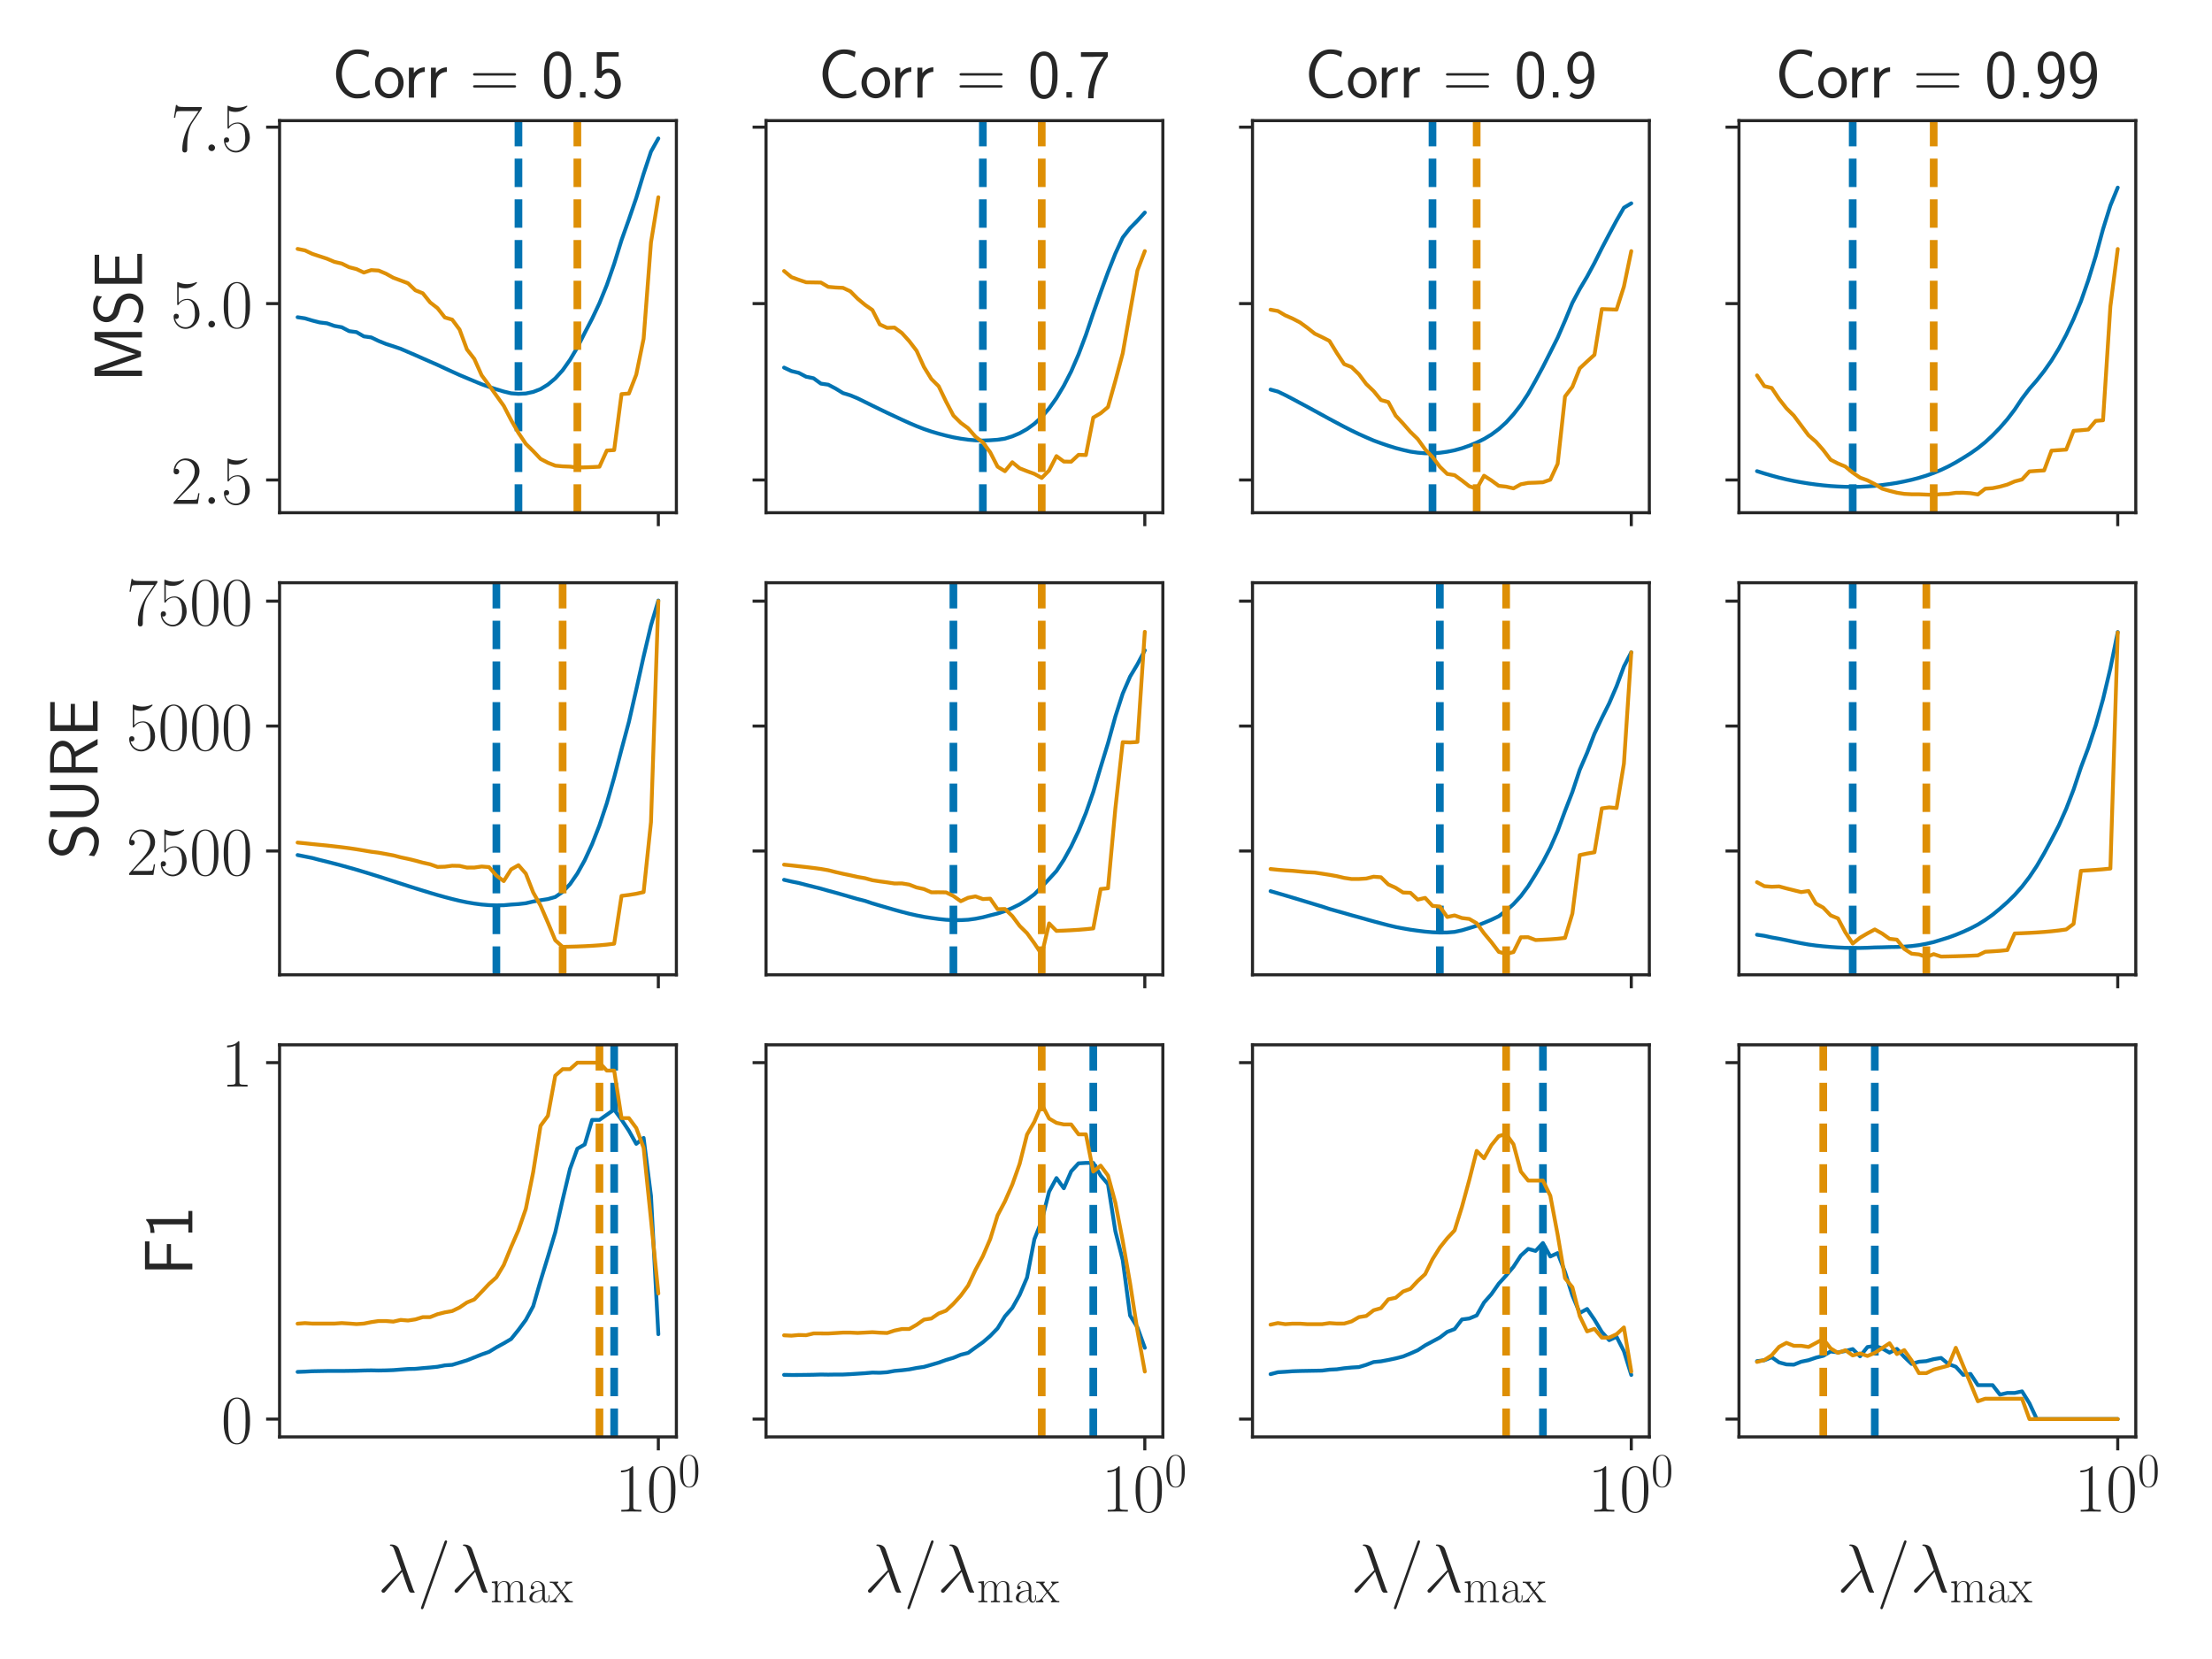 <?xml version="1.0" encoding="utf-8" standalone="no"?>
<!DOCTYPE svg PUBLIC "-//W3C//DTD SVG 1.1//EN"
  "http://www.w3.org/Graphics/SVG/1.1/DTD/svg11.dtd">
<!-- Created with matplotlib (https://matplotlib.org/) -->
<svg height="432pt" version="1.1" viewBox="0 0 576 432" width="576pt" xmlns="http://www.w3.org/2000/svg" xmlns:xlink="http://www.w3.org/1999/xlink">
 <defs>
  <style type="text/css">*{stroke-linecap:butt;stroke-linejoin:round;}</style>
 </defs>
 <g id="figure_1">
  <g id="patch_1">
   <path d="M 0 432 
L 576 432 
L 576 0 
L 0 0 
z
" style="fill:#ffffff;"/>
  </g>
  <g id="axes_1">
   <g id="patch_2">
    <path d="M 72.799 133.504 
L 176.128 133.504 
L 176.128 31.413 
L 72.799 31.413 
z
" style="fill:#ffffff;"/>
   </g>
   <g id="matplotlib.axis_1">
    <g id="xtick_1">
     <g id="line2d_1">
      <defs>
       <path d="M 0 0 
L 0 3.5 
" id="m9a77edf6be" style="stroke:#262626;stroke-width:0.8;"/>
      </defs>
      <g>
       <use style="fill:#262626;stroke:#262626;stroke-width:0.8;" x="171.431" xlink:href="#m9a77edf6be" y="133.504"/>
      </g>
     </g>
    </g>
   </g>
   <g id="matplotlib.axis_2">
    <g id="ytick_1">
     <g id="line2d_2">
      <defs>
       <path d="M 0 0 
L -3.5 0 
" id="mee966e785e" style="stroke:#262626;stroke-width:0.8;"/>
      </defs>
      <g>
       <use style="fill:#262626;stroke:#262626;stroke-width:0.8;" x="72.799" xlink:href="#mee966e785e" y="124.986"/>
      </g>
     </g>
     <g id="text_1">
      <!-- $\mathdefault{2.5}$ -->
      <g style="fill:#262626;" transform="translate(44.472 131.212)scale(0.18 -0.18)">
       <defs>
        <path d="M 41.703 15.469 
L 39.906 15.469 
C 38.906 8.391 38.094 7.188 37.703 6.594 
C 37.203 5.797 30 5.797 28.594 5.797 
L 9.406 5.797 
C 13 9.688 20 16.766 28.5 24.938 
C 34.594 30.719 41.703 37.5 41.703 47.391 
C 41.703 59.188 32.297 66 21.797 66 
C 10.797 66 4.094 56.297 4.094 47.297 
C 4.094 43.391 7 42.891 8.203 42.891 
C 9.203 42.891 12.203 43.484 12.203 46.984 
C 12.203 50.094 9.594 51 8.203 51 
C 7.594 51 7 50.891 6.594 50.688 
C 8.5 59.188 14.297 63.391 20.406 63.391 
C 29.094 63.391 34.797 56.5 34.797 47.391 
C 34.797 38.703 29.703 31.219 24 24.734 
L 4.094 2.297 
L 4.094 0 
L 39.297 0 
z
" id="CMR17-50"/>
        <path d="M 18.406 4.797 
C 18.406 7.688 16 9.688 13.594 9.688 
C 10.703 9.688 8.703 7.297 8.703 4.891 
C 8.703 2 11.094 0 13.5 0 
C 16.406 0 18.406 2.391 18.406 4.797 
z
" id="CMMI12-58"/>
        <path d="M 11.406 58.594 
C 12.406 58.188 16.5 56.891 20.703 56.891 
C 30 56.891 35.094 61.891 38 64.688 
C 38 65.484 38 66 37.406 66 
C 37.297 66 37.094 66 36.297 65.594 
C 32.797 64.094 28.703 63 23.703 63 
C 20.703 63 16.203 63.359 11.297 65.484 
C 10.203 66 10 66 9.906 66 
C 9.406 66 9.297 65.891 9.297 63.906 
L 9.297 34.859 
C 9.297 33.016 9.297 32.5 10.297 32.5 
C 10.797 32.5 11 32.703 11.5 33.422 
C 14.703 38.047 19.094 40 24.094 40 
C 27.594 40 35.094 37.734 35.094 20.203 
C 35.094 16.984 35.094 11.188 32.094 6.594 
C 29.594 2.484 25.703 0.391 21.406 0.391 
C 14.797 0.391 8.094 4.984 6.297 12.688 
C 6.703 12.594 7.5 12.391 7.906 12.391 
C 9.203 12.391 11.703 13.094 11.703 16.188 
C 11.703 18.891 9.797 20 7.906 20 
C 5.594 20 4.094 18.594 4.094 15.797 
C 4.094 7.094 11 -2 21.594 -2 
C 31.906 -2 41.703 6.891 41.703 19.797 
C 41.703 32.094 33.906 41.594 24.203 41.594 
C 19.094 41.594 14.797 39.688 11.406 36 
z
" id="CMR17-53"/>
       </defs>
       <use transform="scale(0.996)" xlink:href="#CMR17-50"/>
       <use transform="translate(45.69 0)scale(0.996)" xlink:href="#CMMI12-58"/>
       <use transform="translate(72.788 0)scale(0.996)" xlink:href="#CMR17-53"/>
      </g>
     </g>
    </g>
    <g id="ytick_2">
     <g id="line2d_3">
      <g>
       <use style="fill:#262626;stroke:#262626;stroke-width:0.8;" x="72.799" xlink:href="#mee966e785e" y="79.054"/>
      </g>
     </g>
     <g id="text_2">
      <!-- $\mathdefault{5.0}$ -->
      <g style="fill:#262626;" transform="translate(44.472 85.28)scale(0.18 -0.18)">
       <defs>
        <path d="M 42 31.844 
C 42 37.969 41.906 48.422 37.703 56.453 
C 34 63.484 28.094 66 22.906 66 
C 18.094 66 12 63.781 8.203 56.562 
C 4.203 49.016 3.797 39.672 3.797 31.844 
C 3.797 26.109 3.906 17.375 7 9.734 
C 11.297 -0.609 19 -2 22.906 -2 
C 27.5 -2 34.5 -0.109 38.594 9.438 
C 41.594 16.375 42 24.5 42 31.844 
z
M 22.906 -0.406 
C 16.5 -0.406 12.703 5.125 11.297 12.75 
C 10.203 18.688 10.203 27.328 10.203 32.953 
C 10.203 40.688 10.203 47.109 11.5 53.234 
C 13.406 61.781 19 64.391 22.906 64.391 
C 27 64.391 32.297 61.672 34.203 53.438 
C 35.5 47.719 35.594 40.984 35.594 32.953 
C 35.594 26.422 35.594 18.375 34.406 12.453 
C 32.297 1.5 26.406 -0.406 22.906 -0.406 
z
" id="CMR17-48"/>
       </defs>
       <use transform="scale(0.996)" xlink:href="#CMR17-53"/>
       <use transform="translate(45.69 0)scale(0.996)" xlink:href="#CMMI12-58"/>
       <use transform="translate(72.788 0)scale(0.996)" xlink:href="#CMR17-48"/>
      </g>
     </g>
    </g>
    <g id="ytick_3">
     <g id="line2d_4">
      <g>
       <use style="fill:#262626;stroke:#262626;stroke-width:0.8;" x="72.799" xlink:href="#mee966e785e" y="33.121"/>
      </g>
     </g>
     <g id="text_3">
      <!-- $\mathdefault{7.5}$ -->
      <g style="fill:#262626;" transform="translate(44.472 39.348)scale(0.18 -0.18)">
       <defs>
        <path d="M 45.094 61.797 
L 45.094 64 
L 21.594 64 
C 9.906 64 9.703 65.094 9.297 67 
L 7.5 67 
L 4.594 48.5 
L 6.406 48.5 
C 6.703 50.406 7.406 55.5 8.594 57.391 
C 9.203 58.188 16.594 58.188 18.297 58.188 
L 40.297 58.188 
L 29.203 41.719 
C 21.797 30.641 16.703 15.672 16.703 2.594 
C 16.703 1.391 16.703 -2 20.297 -2 
C 23.906 -2 23.906 1.391 23.906 2.688 
L 23.906 7.281 
C 23.906 23.656 26.703 34.438 31.297 41.312 
z
" id="CMR17-55"/>
       </defs>
       <use transform="scale(0.996)" xlink:href="#CMR17-55"/>
       <use transform="translate(45.69 0)scale(0.996)" xlink:href="#CMMI12-58"/>
       <use transform="translate(72.788 0)scale(0.996)" xlink:href="#CMR17-53"/>
      </g>
     </g>
    </g>
    <g id="text_4">
     <!-- MSE -->
     <g style="fill:#262626;" transform="translate(36.984 99.524)rotate(-90)scale(0.18 -0.18)">
      <defs>
       <path d="M 49.906 37.078 
L 45.094 23.062 
C 44.297 20.484 41.594 12.422 41 9.25 
L 40.906 9.25 
C 40.594 11.234 40 13.328 38.406 18.391 
C 37.5 21.375 36.5 24.453 35.5 27.234 
L 20.703 69 
L 9 69 
L 9 0 
L 16.797 0 
L 16.797 60.922 
L 16.906 60.922 
C 16.906 60.828 17.797 56.453 23.906 39.062 
L 37.094 1.594 
L 44.5 1.594 
L 56.406 34.891 
C 57.203 37.172 59.703 44.422 60.797 47.906 
C 61.797 50.891 64.297 58.25 64.906 61.125 
L 65 61.125 
L 65 0 
L 72.906 0 
L 72.906 69 
L 61.297 69 
z
" id="CMSS17-77"/>
       <path d="M 43.703 66.094 
C 39.297 68.688 34.5 71 26.406 71 
C 13.5 71 5.203 61.469 5.203 51.703 
C 5.203 47.875 6.297 43.547 10.203 39.125 
C 14.094 34.688 18.5 33.484 24.094 32.078 
C 26.406 31.469 30.297 30.359 31 30.062 
C 36.594 27.844 39.297 22.719 39.297 17.875 
C 39.297 11.531 34.406 4.797 25.703 4.797 
C 22.703 4.797 13.906 5.297 5.594 12.953 
L 4.203 5 
C 12.406 -1 21.297 -2 25.797 -2 
C 38.094 -2 46.906 7.719 46.906 18.781 
C 46.906 22.812 45.703 27.953 41.5 32.688 
C 37.406 37.203 33.797 38.219 25.594 40.438 
C 20.906 41.641 17.906 42.453 15.406 45.562 
C 13.703 47.781 12.797 49.891 12.797 52.609 
C 12.797 58.25 17.594 64.391 26.406 64.391 
C 30.797 64.391 36.5 63.484 42.297 58.047 
z
" id="CMSS17-83"/>
       <path d="M 30.594 6.797 
C 22.594 6.797 19 6.797 17.203 6.688 
L 17.203 32.891 
L 48.203 32.891 
L 48.203 39 
L 17.203 39 
L 17.203 62.391 
L 30.094 62.391 
C 31.297 62.391 32.5 62.297 33.703 62.297 
L 50.797 62.297 
L 50.797 68.797 
L 8.797 68.797 
L 8.797 0 
L 52.094 0 
L 52.094 6.891 
z
" id="CMSS17-69"/>
      </defs>
      <use transform="scale(0.996)" xlink:href="#CMSS17-77"/>
      <use transform="translate(81.676 0)scale(0.996)" xlink:href="#CMSS17-83"/>
      <use transform="translate(133.725 0)scale(0.996)" xlink:href="#CMSS17-69"/>
     </g>
    </g>
   </g>
   <g id="line2d_5">
    <path clip-path="url(#p47ab9c5109)" d="M 171.431 36.054 
L 169.514 39.473 
L 167.597 45.246 
L 165.68 51.537 
L 163.763 57.132 
L 161.846 62.524 
L 159.929 68.706 
L 158.012 74.226 
L 156.095 78.944 
L 154.178 83.003 
L 152.261 86.687 
L 150.343 90.476 
L 148.426 93.707 
L 146.509 96.417 
L 144.592 98.533 
L 142.675 100.139 
L 140.758 101.314 
L 138.841 102.058 
L 136.924 102.463 
L 135.007 102.558 
L 133.09 102.415 
L 131.173 101.952 
L 129.256 101.37 
L 127.339 100.742 
L 125.422 100.055 
L 123.505 99.266 
L 121.588 98.463 
L 119.671 97.654 
L 117.753 96.785 
L 115.836 95.908 
L 113.919 95.011 
L 112.002 94.175 
L 110.085 93.334 
L 108.168 92.48 
L 106.251 91.655 
L 104.334 90.828 
L 102.417 90.176 
L 100.5 89.556 
L 98.583 88.781 
L 96.666 87.863 
L 94.749 87.594 
L 92.832 86.483 
L 90.915 86.229 
L 88.998 85.216 
L 87.081 84.868 
L 85.164 84.192 
L 83.246 83.962 
L 81.329 83.473 
L 79.412 82.898 
L 77.495 82.605 
" style="fill:none;stroke:#0173b2;stroke-linecap:round;"/>
   </g>
   <g id="line2d_6">
    <path clip-path="url(#p47ab9c5109)" d="M 135.007 133.504 
L 135.007 31.413 
" style="fill:none;stroke:#0173b2;stroke-dasharray:7.4,3.2;stroke-dashoffset:0;stroke-width:2;"/>
   </g>
   <g id="line2d_7">
    <path clip-path="url(#p47ab9c5109)" d="M 171.431 51.373 
L 169.514 63.127 
L 167.597 88.191 
L 165.68 97.541 
L 163.763 102.478 
L 161.846 102.622 
L 159.929 117.195 
L 158.012 117.317 
L 156.095 121.532 
L 154.178 121.63 
L 152.261 121.694 
L 150.343 121.731 
L 148.426 121.508 
L 146.509 121.432 
L 144.592 121.258 
L 142.675 120.498 
L 140.758 119.494 
L 138.841 117.463 
L 136.924 115.577 
L 135.007 112.738 
L 133.09 109.377 
L 131.173 105.672 
L 129.256 102.999 
L 127.339 100.314 
L 125.422 97.732 
L 123.505 93.448 
L 121.588 90.983 
L 119.671 85.816 
L 117.753 83.231 
L 115.836 82.666 
L 113.919 80.234 
L 112.002 78.742 
L 110.085 76.36 
L 108.168 75.598 
L 106.251 73.765 
L 104.334 73.036 
L 102.417 72.329 
L 100.5 71.259 
L 98.583 70.449 
L 96.666 70.332 
L 94.749 70.974 
L 92.832 70.072 
L 90.915 69.581 
L 88.998 68.63 
L 87.081 68.187 
L 85.164 67.372 
L 83.246 66.741 
L 81.329 66.108 
L 79.412 65.2 
L 77.495 64.815 
" style="fill:none;stroke:#de8f05;stroke-linecap:round;"/>
   </g>
   <g id="line2d_8">
    <path clip-path="url(#p47ab9c5109)" d="M 150.343 133.504 
L 150.343 31.413 
" style="fill:none;stroke:#de8f05;stroke-dasharray:7.4,3.2;stroke-dashoffset:0;stroke-width:2;"/>
   </g>
   <g id="patch_3">
    <path d="M 72.799 133.504 
L 72.799 31.413 
" style="fill:none;stroke:#262626;stroke-linecap:square;stroke-linejoin:miter;stroke-width:0.8;"/>
   </g>
   <g id="patch_4">
    <path d="M 176.128 133.504 
L 176.128 31.413 
" style="fill:none;stroke:#262626;stroke-linecap:square;stroke-linejoin:miter;stroke-width:0.8;"/>
   </g>
   <g id="patch_5">
    <path d="M 72.799 133.504 
L 176.128 133.504 
" style="fill:none;stroke:#262626;stroke-linecap:square;stroke-linejoin:miter;stroke-width:0.8;"/>
   </g>
   <g id="patch_6">
    <path d="M 72.799 31.413 
L 176.128 31.413 
" style="fill:none;stroke:#262626;stroke-linecap:square;stroke-linejoin:miter;stroke-width:0.8;"/>
   </g>
   <g id="text_5">
    <!-- Corr = 0.5 -->
    <g style="fill:#262626;" transform="translate(86.397 25.413)scale(0.18 -0.18)">
     <defs>
      <path d="M 54.703 11.016 
C 48 6.5 44.906 5.188 36.797 5.188 
C 22.797 5.188 14.594 20.375 14.594 34.234 
C 14.594 49.016 23 63.594 37.203 63.594 
C 43.594 63.594 47.797 61.781 52.906 58.562 
L 54.297 66.484 
C 49.5 68.891 43.406 70 37.297 70 
C 18.094 70 6.203 52.234 6.203 34.234 
C 6.203 14.438 20.297 -1.203 36.297 -1.203 
C 44.906 -1.203 47.906 -0.5 55.297 4.188 
z
" id="CMSS17-67"/>
      <path d="M 44.203 21.188 
C 44.203 33.984 34.703 44 23.5 44 
C 12 44 2.703 33.688 2.703 21.188 
C 2.703 8.5 12.297 -1 23.406 -1 
C 34.797 -1 44.203 8.797 44.203 21.188 
z
M 23.5 5.297 
C 16.406 5.297 10.297 11.094 10.297 21.984 
C 10.297 33.594 17.406 37.891 23.406 37.891 
C 29.906 37.891 36.594 33.188 36.594 21.984 
C 36.594 10.688 30.094 5.297 23.5 5.297 
z
" id="CMSS17-111"/>
      <path d="M 14.906 21.391 
C 14.906 30.844 21.797 37.172 30.594 37.375 
L 30.594 44 
C 24.203 43.891 18.203 40.688 14.594 35.469 
L 14.594 43.484 
L 7.5 43.484 
L 7.5 0 
L 14.906 0 
z
" id="CMSS17-114"/>
      <path d="M 64.797 32 
C 66.297 32 67.797 32 67.797 33.688 
C 67.797 35.5 66.094 35.5 64.406 35.5 
L 8.594 35.5 
C 6.906 35.5 5.203 35.5 5.203 33.688 
C 5.203 32 6.703 32 8.203 32 
z
M 64.406 14.484 
C 66.094 14.484 67.797 14.484 67.797 16.297 
C 67.797 18 66.297 18 64.797 18 
L 8.203 18 
C 6.703 18 5.203 18 5.203 16.297 
C 5.203 14.484 6.906 14.484 8.594 14.484 
z
" id="CMSS17-61"/>
      <path d="M 43.094 32.391 
C 43.094 38.109 43 48.75 38.906 56.984 
C 34.797 64.891 28.203 67 23.5 67 
C 16.703 67 10.906 62.984 7.906 56.578 
C 4.703 49.859 3.797 42.938 3.797 32.391 
C 3.797 25.172 4.094 16.344 7.703 8.609 
C 11.797 0.094 18.703 -2 23.406 -2 
C 29.594 -2 35.594 1.297 39 8.203 
C 42.5 15.438 43.094 23.359 43.094 32.391 
z
M 23.406 4.094 
C 15.797 4.094 13.5 12.828 12.797 15.734 
C 11.594 20.75 11.406 25.562 11.406 33.5 
C 11.406 39.719 11.406 46.75 13.297 52.266 
C 15.594 58.688 19.594 60.891 23.406 60.891 
C 30.797 60.891 33.203 53.469 34 50.859 
C 35.5 45.547 35.5 39.312 35.5 33.5 
C 35.5 24.156 35.5 4.094 23.406 4.094 
z
" id="CMSS17-48"/>
      <path d="M 17 8 
L 9 8 
L 9 0 
L 17 0 
z
" id="CMSS17-46"/>
      <path d="M 14.594 59.594 
L 39.094 59.594 
L 39.094 66 
L 7.297 66 
L 7.297 28.594 
L 14 28.594 
C 15.797 32.859 19.5 36 24.297 36 
C 28.797 36 33.797 31.938 33.797 20.297 
C 33.797 7.844 26.703 4.188 21.5 4.188 
C 15.094 4.188 9.203 8.141 6.594 13.609 
L 3.406 7.938 
C 8 0.797 15.5 -2 21.5 -2 
C 33.094 -2 42.203 7.938 42.203 20.094 
C 42.203 32.547 34.094 42.094 24.406 42.094 
C 20.906 42.094 17.5 40.891 14.594 38.5 
z
" id="CMSS17-53"/>
     </defs>
     <use transform="scale(0.996)" xlink:href="#CMSS17-67"/>
     <use transform="translate(59.856 0)scale(0.996)" xlink:href="#CMSS17-111"/>
     <use transform="translate(104.097 0)scale(0.996)" xlink:href="#CMSS17-114"/>
     <use transform="translate(136.007 0)scale(0.996)" xlink:href="#CMSS17-114"/>
     <use transform="translate(199.146 0)scale(0.996)" xlink:href="#CMSS17-61"/>
     <use transform="translate(303.243 0)scale(0.996)" xlink:href="#CMSS17-48"/>
     <use transform="translate(350.086 0)scale(0.996)" xlink:href="#CMSS17-46"/>
     <use transform="translate(376.11 0)scale(0.996)" xlink:href="#CMSS17-53"/>
    </g>
   </g>
  </g>
  <g id="axes_2">
   <g id="patch_7">
    <path d="M 199.474 133.504 
L 302.803 133.504 
L 302.803 31.413 
L 199.474 31.413 
z
" style="fill:#ffffff;"/>
   </g>
   <g id="matplotlib.axis_3">
    <g id="xtick_2">
     <g id="line2d_9">
      <g>
       <use style="fill:#262626;stroke:#262626;stroke-width:0.8;" x="298.106" xlink:href="#m9a77edf6be" y="133.504"/>
      </g>
     </g>
    </g>
   </g>
   <g id="matplotlib.axis_4">
    <g id="ytick_4">
     <g id="line2d_10">
      <g>
       <use style="fill:#262626;stroke:#262626;stroke-width:0.8;" x="199.474" xlink:href="#mee966e785e" y="124.986"/>
      </g>
     </g>
    </g>
    <g id="ytick_5">
     <g id="line2d_11">
      <g>
       <use style="fill:#262626;stroke:#262626;stroke-width:0.8;" x="199.474" xlink:href="#mee966e785e" y="79.054"/>
      </g>
     </g>
    </g>
    <g id="ytick_6">
     <g id="line2d_12">
      <g>
       <use style="fill:#262626;stroke:#262626;stroke-width:0.8;" x="199.474" xlink:href="#mee966e785e" y="33.121"/>
      </g>
     </g>
    </g>
   </g>
   <g id="line2d_13">
    <path clip-path="url(#p8b9c3f639a)" d="M 298.106 55.349 
L 296.189 57.456 
L 294.272 59.405 
L 292.355 61.857 
L 290.438 66.017 
L 288.521 70.865 
L 286.604 76.116 
L 284.687 81.529 
L 282.77 87.193 
L 280.853 92.279 
L 278.936 96.713 
L 277.019 100.444 
L 275.102 103.656 
L 273.185 106.346 
L 271.268 108.578 
L 269.351 110.343 
L 267.434 111.737 
L 265.516 112.811 
L 263.599 113.622 
L 261.682 114.222 
L 259.765 114.506 
L 257.848 114.639 
L 255.931 114.715 
L 254.014 114.665 
L 252.097 114.498 
L 250.18 114.231 
L 248.263 113.881 
L 246.346 113.435 
L 244.429 112.928 
L 242.512 112.368 
L 240.595 111.716 
L 238.678 110.968 
L 236.761 110.153 
L 234.844 109.283 
L 232.927 108.387 
L 231.009 107.491 
L 229.092 106.567 
L 227.175 105.631 
L 225.258 104.684 
L 223.341 103.738 
L 221.424 102.94 
L 219.507 102.354 
L 217.59 101.179 
L 215.673 100.172 
L 213.756 99.893 
L 211.839 98.498 
L 209.922 98.104 
L 208.005 97.095 
L 206.088 96.625 
L 204.171 95.725 
" style="fill:none;stroke:#0173b2;stroke-linecap:round;"/>
   </g>
   <g id="line2d_14">
    <path clip-path="url(#p8b9c3f639a)" d="M 255.931 133.504 
L 255.931 31.413 
" style="fill:none;stroke:#0173b2;stroke-dasharray:7.4,3.2;stroke-dashoffset:0;stroke-width:2;"/>
   </g>
   <g id="line2d_15">
    <path clip-path="url(#p8b9c3f639a)" d="M 298.106 65.386 
L 296.189 70.412 
L 294.272 81.149 
L 292.355 92.005 
L 290.438 99.158 
L 288.521 105.998 
L 286.604 107.608 
L 284.687 108.741 
L 282.77 118.494 
L 280.853 118.435 
L 278.936 120.225 
L 277.019 120.191 
L 275.102 118.773 
L 273.185 122.49 
L 271.268 124.455 
L 269.351 123.392 
L 267.434 122.692 
L 265.516 121.942 
L 263.599 120.37 
L 261.682 122.701 
L 259.765 121.515 
L 257.848 117.773 
L 255.931 115.193 
L 254.014 113.714 
L 252.097 111.517 
L 250.18 110.102 
L 248.263 108.204 
L 246.346 104.556 
L 244.429 100.582 
L 242.512 98.676 
L 240.595 95.561 
L 238.678 91.334 
L 236.761 88.827 
L 234.844 86.71 
L 232.927 85.298 
L 231.009 85.372 
L 229.092 84.481 
L 227.175 80.731 
L 225.258 79.388 
L 223.341 77.79 
L 221.424 75.853 
L 219.507 74.954 
L 217.59 74.866 
L 215.673 74.7 
L 213.756 73.57 
L 211.839 73.54 
L 209.922 73.508 
L 208.005 72.865 
L 206.088 72.167 
L 204.171 70.572 
" style="fill:none;stroke:#de8f05;stroke-linecap:round;"/>
   </g>
   <g id="line2d_16">
    <path clip-path="url(#p8b9c3f639a)" d="M 271.268 133.504 
L 271.268 31.413 
" style="fill:none;stroke:#de8f05;stroke-dasharray:7.4,3.2;stroke-dashoffset:0;stroke-width:2;"/>
   </g>
   <g id="patch_8">
    <path d="M 199.474 133.504 
L 199.474 31.413 
" style="fill:none;stroke:#262626;stroke-linecap:square;stroke-linejoin:miter;stroke-width:0.8;"/>
   </g>
   <g id="patch_9">
    <path d="M 302.803 133.504 
L 302.803 31.413 
" style="fill:none;stroke:#262626;stroke-linecap:square;stroke-linejoin:miter;stroke-width:0.8;"/>
   </g>
   <g id="patch_10">
    <path d="M 199.474 133.504 
L 302.803 133.504 
" style="fill:none;stroke:#262626;stroke-linecap:square;stroke-linejoin:miter;stroke-width:0.8;"/>
   </g>
   <g id="patch_11">
    <path d="M 199.474 31.413 
L 302.803 31.413 
" style="fill:none;stroke:#262626;stroke-linecap:square;stroke-linejoin:miter;stroke-width:0.8;"/>
   </g>
   <g id="text_6">
    <!-- Corr = 0.7 -->
    <g style="fill:#262626;" transform="translate(213.073 25.413)scale(0.18 -0.18)">
     <defs>
      <path d="M 21.703 59.188 
C 22.906 59.188 24.094 59.297 25.297 59.297 
L 36.797 59.297 
C 22.5 42.422 14.297 21.094 14.297 -1 
L 22.297 -1 
C 22.297 20.391 29.297 42.109 43 59.484 
L 43 66 
L 3.906 66 
L 3.906 59.188 
z
" id="CMSS17-55"/>
     </defs>
     <use transform="scale(0.996)" xlink:href="#CMSS17-67"/>
     <use transform="translate(59.856 0)scale(0.996)" xlink:href="#CMSS17-111"/>
     <use transform="translate(104.097 0)scale(0.996)" xlink:href="#CMSS17-114"/>
     <use transform="translate(136.007 0)scale(0.996)" xlink:href="#CMSS17-114"/>
     <use transform="translate(199.146 0)scale(0.996)" xlink:href="#CMSS17-61"/>
     <use transform="translate(303.243 0)scale(0.996)" xlink:href="#CMSS17-48"/>
     <use transform="translate(350.086 0)scale(0.996)" xlink:href="#CMSS17-46"/>
     <use transform="translate(376.11 0)scale(0.996)" xlink:href="#CMSS17-55"/>
    </g>
   </g>
  </g>
  <g id="axes_3">
   <g id="patch_12">
    <path d="M 326.149 133.504 
L 429.479 133.504 
L 429.479 31.413 
L 326.149 31.413 
z
" style="fill:#ffffff;"/>
   </g>
   <g id="matplotlib.axis_5">
    <g id="xtick_3">
     <g id="line2d_17">
      <g>
       <use style="fill:#262626;stroke:#262626;stroke-width:0.8;" x="424.782" xlink:href="#m9a77edf6be" y="133.504"/>
      </g>
     </g>
    </g>
   </g>
   <g id="matplotlib.axis_6">
    <g id="ytick_7">
     <g id="line2d_18">
      <g>
       <use style="fill:#262626;stroke:#262626;stroke-width:0.8;" x="326.149" xlink:href="#mee966e785e" y="124.986"/>
      </g>
     </g>
    </g>
    <g id="ytick_8">
     <g id="line2d_19">
      <g>
       <use style="fill:#262626;stroke:#262626;stroke-width:0.8;" x="326.149" xlink:href="#mee966e785e" y="79.054"/>
      </g>
     </g>
    </g>
    <g id="ytick_9">
     <g id="line2d_20">
      <g>
       <use style="fill:#262626;stroke:#262626;stroke-width:0.8;" x="326.149" xlink:href="#mee966e785e" y="33.121"/>
      </g>
     </g>
    </g>
   </g>
   <g id="line2d_21">
    <path clip-path="url(#pc3916bc2ae)" d="M 424.782 52.948 
L 422.865 54.087 
L 420.948 57.414 
L 419.031 60.983 
L 417.114 64.638 
L 415.197 68.468 
L 413.279 72.034 
L 411.362 75.263 
L 409.445 78.86 
L 407.528 83.515 
L 405.611 87.928 
L 403.694 91.75 
L 401.777 95.532 
L 399.86 99.098 
L 397.943 102.512 
L 396.026 105.432 
L 394.109 107.885 
L 392.192 110.001 
L 390.275 111.731 
L 388.358 113.158 
L 386.441 114.307 
L 384.524 115.252 
L 382.607 116.052 
L 380.69 116.723 
L 378.772 117.251 
L 376.855 117.632 
L 374.938 117.898 
L 373.021 118.038 
L 371.104 118.03 
L 369.187 117.877 
L 367.27 117.604 
L 365.353 117.166 
L 363.436 116.67 
L 361.519 116.071 
L 359.602 115.414 
L 357.685 114.715 
L 355.768 113.886 
L 353.851 113.028 
L 351.934 112.11 
L 350.017 111.131 
L 348.1 110.112 
L 346.182 109.092 
L 344.265 108.04 
L 342.348 106.994 
L 340.431 105.938 
L 338.514 104.92 
L 336.597 103.891 
L 334.68 102.891 
L 332.763 101.969 
L 330.846 101.444 
" style="fill:none;stroke:#0173b2;stroke-linecap:round;"/>
   </g>
   <g id="line2d_22">
    <path clip-path="url(#pc3916bc2ae)" d="M 373.021 133.504 
L 373.021 31.413 
" style="fill:none;stroke:#0173b2;stroke-dasharray:7.4,3.2;stroke-dashoffset:0;stroke-width:2;"/>
   </g>
   <g id="line2d_23">
    <path clip-path="url(#pc3916bc2ae)" d="M 424.782 65.392 
L 422.865 74.62 
L 420.948 80.621 
L 419.031 80.549 
L 417.114 80.483 
L 415.197 92.382 
L 413.279 94.121 
L 411.362 95.919 
L 409.445 100.742 
L 407.528 103.244 
L 405.611 120.776 
L 403.694 124.912 
L 401.777 125.583 
L 399.86 125.682 
L 397.943 125.743 
L 396.026 126.105 
L 394.109 127.17 
L 392.192 126.724 
L 390.275 126.513 
L 388.358 125.102 
L 386.441 123.879 
L 384.524 127.273 
L 382.607 126.618 
L 380.69 125.118 
L 378.772 123.726 
L 376.855 123.413 
L 374.938 121.539 
L 373.021 118.997 
L 371.104 117.014 
L 369.187 114.336 
L 367.27 112.472 
L 365.353 110.288 
L 363.436 108.242 
L 361.519 104.701 
L 359.602 104.164 
L 357.685 101.833 
L 355.768 99.999 
L 353.851 97.443 
L 351.934 95.583 
L 350.017 94.813 
L 348.1 91.904 
L 346.182 88.775 
L 344.265 87.793 
L 342.348 86.879 
L 340.431 85.355 
L 338.514 83.96 
L 336.597 82.961 
L 334.68 82.124 
L 332.763 80.985 
L 330.846 80.639 
" style="fill:none;stroke:#de8f05;stroke-linecap:round;"/>
   </g>
   <g id="line2d_24">
    <path clip-path="url(#pc3916bc2ae)" d="M 384.524 133.504 
L 384.524 31.413 
" style="fill:none;stroke:#de8f05;stroke-dasharray:7.4,3.2;stroke-dashoffset:0;stroke-width:2;"/>
   </g>
   <g id="patch_13">
    <path d="M 326.149 133.504 
L 326.149 31.413 
" style="fill:none;stroke:#262626;stroke-linecap:square;stroke-linejoin:miter;stroke-width:0.8;"/>
   </g>
   <g id="patch_14">
    <path d="M 429.479 133.504 
L 429.479 31.413 
" style="fill:none;stroke:#262626;stroke-linecap:square;stroke-linejoin:miter;stroke-width:0.8;"/>
   </g>
   <g id="patch_15">
    <path d="M 326.149 133.504 
L 429.479 133.504 
" style="fill:none;stroke:#262626;stroke-linecap:square;stroke-linejoin:miter;stroke-width:0.8;"/>
   </g>
   <g id="patch_16">
    <path d="M 326.149 31.413 
L 429.479 31.413 
" style="fill:none;stroke:#262626;stroke-linecap:square;stroke-linejoin:miter;stroke-width:0.8;"/>
   </g>
   <g id="text_7">
    <!-- Corr = 0.9 -->
    <g style="fill:#262626;" transform="translate(339.748 25.413)scale(0.18 -0.18)">
     <defs>
      <path d="M 6.797 2.688 
C 9.594 0.297 13.203 -2 19.297 -2 
C 31.406 -2 43 11.531 43 33.375 
C 43 62.297 30.5 67 23.797 67 
C 17.094 67 12.797 63.984 9.094 59.203 
C 4.703 53.719 3.906 48.828 3.906 43.141 
C 3.906 36.359 5.094 32.172 7.906 27.391 
C 11.703 21.188 15.203 19.891 19.094 19.891 
C 25 19.891 30.906 22.797 34.906 27.781 
C 34.203 14.188 28.094 4.188 19.297 4.188 
C 15.703 4.188 12.797 5.312 9.906 8.062 
z
M 34.594 43.344 
C 34.703 42.641 34.703 41.344 34.703 40.953 
C 34.703 32.578 29.906 26 22.906 26 
C 18.297 26 15.906 28.391 14.094 31.484 
C 11.906 35.359 11.797 39.156 11.797 43.141 
C 11.797 47.031 11.797 51.312 14.594 55.609 
C 16.703 58.703 19.297 60.891 23.797 60.891 
C 33 60.891 34.5 47.438 34.594 43.344 
z
" id="CMSS17-57"/>
     </defs>
     <use transform="scale(0.996)" xlink:href="#CMSS17-67"/>
     <use transform="translate(59.856 0)scale(0.996)" xlink:href="#CMSS17-111"/>
     <use transform="translate(104.097 0)scale(0.996)" xlink:href="#CMSS17-114"/>
     <use transform="translate(136.007 0)scale(0.996)" xlink:href="#CMSS17-114"/>
     <use transform="translate(199.146 0)scale(0.996)" xlink:href="#CMSS17-61"/>
     <use transform="translate(303.243 0)scale(0.996)" xlink:href="#CMSS17-48"/>
     <use transform="translate(350.086 0)scale(0.996)" xlink:href="#CMSS17-46"/>
     <use transform="translate(376.11 0)scale(0.996)" xlink:href="#CMSS17-57"/>
    </g>
   </g>
  </g>
  <g id="axes_4">
   <g id="patch_17">
    <path d="M 452.825 133.504 
L 556.154 133.504 
L 556.154 31.413 
L 452.825 31.413 
z
" style="fill:#ffffff;"/>
   </g>
   <g id="matplotlib.axis_7">
    <g id="xtick_4">
     <g id="line2d_25">
      <g>
       <use style="fill:#262626;stroke:#262626;stroke-width:0.8;" x="551.457" xlink:href="#m9a77edf6be" y="133.504"/>
      </g>
     </g>
    </g>
   </g>
   <g id="matplotlib.axis_8">
    <g id="ytick_10">
     <g id="line2d_26">
      <g>
       <use style="fill:#262626;stroke:#262626;stroke-width:0.8;" x="452.825" xlink:href="#mee966e785e" y="124.986"/>
      </g>
     </g>
    </g>
    <g id="ytick_11">
     <g id="line2d_27">
      <g>
       <use style="fill:#262626;stroke:#262626;stroke-width:0.8;" x="452.825" xlink:href="#mee966e785e" y="79.054"/>
      </g>
     </g>
    </g>
    <g id="ytick_12">
     <g id="line2d_28">
      <g>
       <use style="fill:#262626;stroke:#262626;stroke-width:0.8;" x="452.825" xlink:href="#mee966e785e" y="33.121"/>
      </g>
     </g>
    </g>
   </g>
   <g id="line2d_29">
    <path clip-path="url(#p1e78777de1)" d="M 551.457 48.851 
L 549.54 53.524 
L 547.623 59.669 
L 545.706 66.761 
L 543.789 72.959 
L 541.872 78.468 
L 539.955 83.079 
L 538.038 87.168 
L 536.121 90.759 
L 534.204 93.889 
L 532.287 96.625 
L 530.37 99.057 
L 528.453 101.258 
L 526.535 103.781 
L 524.618 106.657 
L 522.701 109.173 
L 520.784 111.383 
L 518.867 113.365 
L 516.95 115.142 
L 515.033 116.696 
L 513.116 118.046 
L 511.199 119.254 
L 509.282 120.407 
L 507.365 121.446 
L 505.448 122.36 
L 503.531 123.156 
L 501.614 123.847 
L 499.697 124.433 
L 497.78 124.935 
L 495.863 125.36 
L 493.945 125.74 
L 492.028 126.042 
L 490.111 126.296 
L 488.194 126.521 
L 486.277 126.657 
L 484.36 126.757 
L 482.443 126.793 
L 480.526 126.762 
L 478.609 126.685 
L 476.692 126.566 
L 474.775 126.387 
L 472.858 126.166 
L 470.941 125.902 
L 469.024 125.591 
L 467.107 125.241 
L 465.19 124.838 
L 463.273 124.376 
L 461.356 123.853 
L 459.438 123.295 
L 457.521 122.688 
" style="fill:none;stroke:#0173b2;stroke-linecap:round;"/>
   </g>
   <g id="line2d_30">
    <path clip-path="url(#p1e78777de1)" d="M 482.443 133.504 
L 482.443 31.413 
" style="fill:none;stroke:#0173b2;stroke-dasharray:7.4,3.2;stroke-dashoffset:0;stroke-width:2;"/>
   </g>
   <g id="line2d_31">
    <path clip-path="url(#p1e78777de1)" d="M 551.457 64.839 
L 549.54 79.774 
L 547.623 109.443 
L 545.706 109.589 
L 543.789 111.855 
L 541.872 112.035 
L 539.955 112.174 
L 538.038 117.075 
L 536.121 117.21 
L 534.204 117.35 
L 532.287 122.496 
L 530.37 122.614 
L 528.453 122.756 
L 526.535 124.853 
L 524.618 125.36 
L 522.701 126.184 
L 520.784 126.723 
L 518.867 127.118 
L 516.95 127.256 
L 515.033 128.759 
L 513.116 128.43 
L 511.199 128.31 
L 509.282 128.33 
L 507.365 128.608 
L 505.448 128.67 
L 503.531 128.864 
L 501.614 128.79 
L 499.697 128.709 
L 497.78 128.706 
L 495.863 128.606 
L 493.945 128.301 
L 492.028 127.816 
L 490.111 127.253 
L 488.194 126.061 
L 486.277 125.078 
L 484.36 124.383 
L 482.443 123.076 
L 480.526 121.493 
L 478.609 120.7 
L 476.692 119.712 
L 474.775 117.187 
L 472.858 115.01 
L 470.941 113.361 
L 469.024 110.792 
L 467.107 108.226 
L 465.19 106.326 
L 463.273 103.896 
L 461.356 101.03 
L 459.438 100.552 
L 457.521 97.753 
" style="fill:none;stroke:#de8f05;stroke-linecap:round;"/>
   </g>
   <g id="line2d_32">
    <path clip-path="url(#p1e78777de1)" d="M 503.531 133.504 
L 503.531 31.413 
" style="fill:none;stroke:#de8f05;stroke-dasharray:7.4,3.2;stroke-dashoffset:0;stroke-width:2;"/>
   </g>
   <g id="patch_18">
    <path d="M 452.825 133.504 
L 452.825 31.413 
" style="fill:none;stroke:#262626;stroke-linecap:square;stroke-linejoin:miter;stroke-width:0.8;"/>
   </g>
   <g id="patch_19">
    <path d="M 556.154 133.504 
L 556.154 31.413 
" style="fill:none;stroke:#262626;stroke-linecap:square;stroke-linejoin:miter;stroke-width:0.8;"/>
   </g>
   <g id="patch_20">
    <path d="M 452.825 133.504 
L 556.154 133.504 
" style="fill:none;stroke:#262626;stroke-linecap:square;stroke-linejoin:miter;stroke-width:0.8;"/>
   </g>
   <g id="patch_21">
    <path d="M 452.825 31.413 
L 556.154 31.413 
" style="fill:none;stroke:#262626;stroke-linecap:square;stroke-linejoin:miter;stroke-width:0.8;"/>
   </g>
   <g id="text_8">
    <!-- Corr = 0.99 -->
    <g style="fill:#262626;" transform="translate(462.208 25.413)scale(0.18 -0.18)">
     <use transform="scale(0.996)" xlink:href="#CMSS17-67"/>
     <use transform="translate(59.856 0)scale(0.996)" xlink:href="#CMSS17-111"/>
     <use transform="translate(104.097 0)scale(0.996)" xlink:href="#CMSS17-114"/>
     <use transform="translate(136.007 0)scale(0.996)" xlink:href="#CMSS17-114"/>
     <use transform="translate(199.146 0)scale(0.996)" xlink:href="#CMSS17-61"/>
     <use transform="translate(303.243 0)scale(0.996)" xlink:href="#CMSS17-48"/>
     <use transform="translate(350.086 0)scale(0.996)" xlink:href="#CMSS17-46"/>
     <use transform="translate(376.11 0)scale(0.996)" xlink:href="#CMSS17-57"/>
     <use transform="translate(422.954 0)scale(0.996)" xlink:href="#CMSS17-57"/>
    </g>
   </g>
  </g>
  <g id="axes_5">
   <g id="patch_22">
    <path d="M 72.799 253.835 
L 176.128 253.835 
L 176.128 151.744 
L 72.799 151.744 
z
" style="fill:#ffffff;"/>
   </g>
   <g id="matplotlib.axis_9">
    <g id="xtick_5">
     <g id="line2d_33">
      <g>
       <use style="fill:#262626;stroke:#262626;stroke-width:0.8;" x="171.431" xlink:href="#m9a77edf6be" y="253.835"/>
      </g>
     </g>
    </g>
   </g>
   <g id="matplotlib.axis_10">
    <g id="ytick_13">
     <g id="line2d_34">
      <g>
       <use style="fill:#262626;stroke:#262626;stroke-width:0.8;" x="72.799" xlink:href="#mee966e785e" y="221.605"/>
      </g>
     </g>
     <g id="text_9">
      <!-- $\mathdefault{2500}$ -->
      <g style="fill:#262626;" transform="translate(32.901 227.832)scale(0.18 -0.18)">
       <use transform="scale(0.996)" xlink:href="#CMR17-50"/>
       <use transform="translate(45.69 0)scale(0.996)" xlink:href="#CMR17-53"/>
       <use transform="translate(91.381 0)scale(0.996)" xlink:href="#CMR17-48"/>
       <use transform="translate(137.071 0)scale(0.996)" xlink:href="#CMR17-48"/>
      </g>
     </g>
    </g>
    <g id="ytick_14">
     <g id="line2d_35">
      <g>
       <use style="fill:#262626;stroke:#262626;stroke-width:0.8;" x="72.799" xlink:href="#mee966e785e" y="189.071"/>
      </g>
     </g>
     <g id="text_10">
      <!-- $\mathdefault{5000}$ -->
      <g style="fill:#262626;" transform="translate(32.901 195.298)scale(0.18 -0.18)">
       <use transform="scale(0.996)" xlink:href="#CMR17-53"/>
       <use transform="translate(45.69 0)scale(0.996)" xlink:href="#CMR17-48"/>
       <use transform="translate(91.381 0)scale(0.996)" xlink:href="#CMR17-48"/>
       <use transform="translate(137.071 0)scale(0.996)" xlink:href="#CMR17-48"/>
      </g>
     </g>
    </g>
    <g id="ytick_15">
     <g id="line2d_36">
      <g>
       <use style="fill:#262626;stroke:#262626;stroke-width:0.8;" x="72.799" xlink:href="#mee966e785e" y="156.537"/>
      </g>
     </g>
     <g id="text_11">
      <!-- $\mathdefault{7500}$ -->
      <g style="fill:#262626;" transform="translate(32.901 162.764)scale(0.18 -0.18)">
       <use transform="scale(0.996)" xlink:href="#CMR17-55"/>
       <use transform="translate(45.69 0)scale(0.996)" xlink:href="#CMR17-53"/>
       <use transform="translate(91.381 0)scale(0.996)" xlink:href="#CMR17-48"/>
       <use transform="translate(137.071 0)scale(0.996)" xlink:href="#CMR17-48"/>
      </g>
     </g>
    </g>
    <g id="text_12">
     <!-- SURE -->
     <g style="fill:#262626;" transform="translate(25.413 223.714)rotate(-90)scale(0.18 -0.18)">
      <defs>
       <path d="M 55.5 69 
L 47.906 69 
L 47.906 22.797 
C 47.906 9.5 39.797 3.594 32.406 3.594 
C 24.797 3.594 17.203 9.797 17.203 22.688 
L 17.203 69 
L 8.797 69 
L 8.797 22.891 
C 8.797 8.5 19.906 -2 32.297 -2 
C 44.703 -2 55.5 8.5 55.5 22.891 
z
" id="CMSS17-85"/>
       <path d="M 39.406 32.797 
L 39.594 32.891 
C 55.203 38.281 55.297 48.828 55.297 50.688 
C 55.297 59.969 45.703 69 31.297 69 
L 8.906 69 
L 8.906 0 
L 17.094 0 
L 17.094 31.891 
L 31.797 31.891 
L 49.5 0 
L 57.906 0 
z
M 17.094 38 
L 17.094 63.391 
L 30.203 63.391 
C 42.906 63.391 47.406 56.359 47.406 50.688 
C 47.406 45.422 43.406 38 30.203 38 
z
" id="CMSS17-82"/>
      </defs>
      <use transform="scale(0.996)" xlink:href="#CMSS17-83"/>
      <use transform="translate(52.049 0)scale(0.996)" xlink:href="#CMSS17-85"/>
      <use transform="translate(116.188 0)scale(0.996)" xlink:href="#CMSS17-82"/>
      <use transform="translate(176.604 0)scale(0.996)" xlink:href="#CMSS17-69"/>
     </g>
    </g>
   </g>
   <g id="line2d_37">
    <path clip-path="url(#pddfd55da25)" d="M 171.431 156.385 
L 169.514 162.846 
L 167.597 170.941 
L 165.68 179.583 
L 163.763 187.985 
L 161.846 195.133 
L 159.929 202.445 
L 158.012 209.157 
L 156.095 214.905 
L 154.178 219.824 
L 152.261 224.004 
L 150.343 227.458 
L 148.426 230.242 
L 146.509 232.253 
L 144.592 233.566 
L 142.675 234.116 
L 140.758 234.417 
L 138.841 234.751 
L 136.924 235.203 
L 135.007 235.422 
L 133.09 235.546 
L 131.173 235.718 
L 129.256 235.755 
L 127.339 235.693 
L 125.422 235.535 
L 123.505 235.282 
L 121.588 234.96 
L 119.671 234.563 
L 117.753 234.103 
L 115.836 233.595 
L 113.919 233.065 
L 112.002 232.5 
L 110.085 231.911 
L 108.168 231.316 
L 106.251 230.703 
L 104.334 230.085 
L 102.417 229.463 
L 100.5 228.846 
L 98.583 228.231 
L 96.666 227.634 
L 94.749 227.047 
L 92.832 226.475 
L 90.915 225.926 
L 88.998 225.394 
L 87.081 224.885 
L 85.164 224.397 
L 83.246 223.928 
L 81.329 223.42 
L 79.412 223.037 
L 77.495 222.652 
" style="fill:none;stroke:#0173b2;stroke-linecap:round;"/>
   </g>
   <g id="line2d_38">
    <path clip-path="url(#pddfd55da25)" d="M 129.256 253.835 
L 129.256 151.744 
" style="fill:none;stroke:#0173b2;stroke-dasharray:7.4,3.2;stroke-dashoffset:0;stroke-width:2;"/>
   </g>
   <g id="line2d_39">
    <path clip-path="url(#pddfd55da25)" d="M 171.431 156.522 
L 169.514 214.077 
L 167.597 232.299 
L 165.68 232.733 
L 163.763 233.042 
L 161.846 233.284 
L 159.929 245.736 
L 158.012 245.974 
L 156.095 246.15 
L 154.178 246.284 
L 152.261 246.387 
L 150.343 246.465 
L 148.426 246.522 
L 146.509 246.563 
L 144.592 244.843 
L 142.675 240.246 
L 140.758 235.821 
L 138.841 232.381 
L 136.924 227.486 
L 135.007 225.294 
L 133.09 226.396 
L 131.173 229.435 
L 129.256 227.986 
L 127.339 225.79 
L 125.422 225.638 
L 123.505 225.908 
L 121.588 225.915 
L 119.671 225.475 
L 117.753 225.435 
L 115.836 225.688 
L 113.919 225.741 
L 112.002 225.055 
L 110.085 224.633 
L 108.168 224.112 
L 106.251 223.649 
L 104.334 223.244 
L 102.417 222.742 
L 100.5 222.383 
L 98.583 222.037 
L 96.666 221.794 
L 94.749 221.466 
L 92.832 221.15 
L 90.915 220.866 
L 88.998 220.618 
L 87.081 220.394 
L 85.164 220.175 
L 83.246 219.987 
L 81.329 219.799 
L 79.412 219.59 
L 77.495 219.403 
" style="fill:none;stroke:#de8f05;stroke-linecap:round;"/>
   </g>
   <g id="line2d_40">
    <path clip-path="url(#pddfd55da25)" d="M 146.509 253.835 
L 146.509 151.744 
" style="fill:none;stroke:#de8f05;stroke-dasharray:7.4,3.2;stroke-dashoffset:0;stroke-width:2;"/>
   </g>
   <g id="patch_23">
    <path d="M 72.799 253.835 
L 72.799 151.744 
" style="fill:none;stroke:#262626;stroke-linecap:square;stroke-linejoin:miter;stroke-width:0.8;"/>
   </g>
   <g id="patch_24">
    <path d="M 176.128 253.835 
L 176.128 151.744 
" style="fill:none;stroke:#262626;stroke-linecap:square;stroke-linejoin:miter;stroke-width:0.8;"/>
   </g>
   <g id="patch_25">
    <path d="M 72.799 253.835 
L 176.128 253.835 
" style="fill:none;stroke:#262626;stroke-linecap:square;stroke-linejoin:miter;stroke-width:0.8;"/>
   </g>
   <g id="patch_26">
    <path d="M 72.799 151.744 
L 176.128 151.744 
" style="fill:none;stroke:#262626;stroke-linecap:square;stroke-linejoin:miter;stroke-width:0.8;"/>
   </g>
  </g>
  <g id="axes_6">
   <g id="patch_27">
    <path d="M 199.474 253.835 
L 302.803 253.835 
L 302.803 151.744 
L 199.474 151.744 
z
" style="fill:#ffffff;"/>
   </g>
   <g id="matplotlib.axis_11">
    <g id="xtick_6">
     <g id="line2d_41">
      <g>
       <use style="fill:#262626;stroke:#262626;stroke-width:0.8;" x="298.106" xlink:href="#m9a77edf6be" y="253.835"/>
      </g>
     </g>
    </g>
   </g>
   <g id="matplotlib.axis_12">
    <g id="ytick_16">
     <g id="line2d_42">
      <g>
       <use style="fill:#262626;stroke:#262626;stroke-width:0.8;" x="199.474" xlink:href="#mee966e785e" y="221.605"/>
      </g>
     </g>
    </g>
    <g id="ytick_17">
     <g id="line2d_43">
      <g>
       <use style="fill:#262626;stroke:#262626;stroke-width:0.8;" x="199.474" xlink:href="#mee966e785e" y="189.071"/>
      </g>
     </g>
    </g>
    <g id="ytick_18">
     <g id="line2d_44">
      <g>
       <use style="fill:#262626;stroke:#262626;stroke-width:0.8;" x="199.474" xlink:href="#mee966e785e" y="156.537"/>
      </g>
     </g>
    </g>
   </g>
   <g id="line2d_45">
    <path clip-path="url(#p19fd9401fb)" d="M 298.106 169.337 
L 296.189 172.969 
L 294.272 176.186 
L 292.355 180.608 
L 290.438 186.579 
L 288.521 193.534 
L 286.604 199.793 
L 284.687 206.219 
L 282.77 211.697 
L 280.853 216.375 
L 278.936 220.425 
L 277.019 223.89 
L 275.102 226.798 
L 273.185 228.892 
L 271.268 230.924 
L 269.351 232.862 
L 267.434 234.291 
L 265.516 235.492 
L 263.599 236.441 
L 261.682 237.246 
L 259.765 237.876 
L 257.848 238.354 
L 255.931 238.862 
L 254.014 239.239 
L 252.097 239.5 
L 250.18 239.599 
L 248.263 239.603 
L 246.346 239.506 
L 244.429 239.309 
L 242.512 239.043 
L 240.595 238.75 
L 238.678 238.372 
L 236.761 237.938 
L 234.844 237.447 
L 232.927 236.919 
L 231.009 236.367 
L 229.092 235.805 
L 227.175 235.242 
L 225.258 234.593 
L 223.341 234.113 
L 221.424 233.557 
L 219.507 233.005 
L 217.59 232.46 
L 215.673 231.943 
L 213.756 231.399 
L 211.839 230.918 
L 209.922 230.433 
L 208.005 229.93 
L 206.088 229.545 
L 204.171 229.1 
" style="fill:none;stroke:#0173b2;stroke-linecap:round;"/>
   </g>
   <g id="line2d_46">
    <path clip-path="url(#p19fd9401fb)" d="M 248.263 253.835 
L 248.263 151.744 
" style="fill:none;stroke:#0173b2;stroke-dasharray:7.4,3.2;stroke-dashoffset:0;stroke-width:2;"/>
   </g>
   <g id="line2d_47">
    <path clip-path="url(#p19fd9401fb)" d="M 298.106 164.524 
L 296.189 193.206 
L 294.272 193.326 
L 292.355 193.26 
L 290.438 210.539 
L 288.521 231.303 
L 286.604 231.5 
L 284.687 241.758 
L 282.77 241.959 
L 280.853 242.114 
L 278.936 242.235 
L 277.019 242.33 
L 275.102 242.403 
L 273.185 240.455 
L 271.268 248.544 
L 269.351 245.642 
L 267.434 242.993 
L 265.516 241.105 
L 263.599 238.541 
L 261.682 236.696 
L 259.765 236.757 
L 257.848 234.01 
L 255.931 234.114 
L 254.014 233.417 
L 252.097 233.776 
L 250.18 234.675 
L 248.263 233.313 
L 246.346 232.375 
L 244.429 232.348 
L 242.512 232.357 
L 240.595 231.508 
L 238.678 231.096 
L 236.761 230.352 
L 234.844 230.032 
L 232.927 230.06 
L 231.009 229.765 
L 229.092 229.507 
L 227.175 229.208 
L 225.258 228.685 
L 223.341 228.358 
L 221.424 227.926 
L 219.507 227.529 
L 217.59 227.088 
L 215.673 226.607 
L 213.756 226.275 
L 211.839 226.018 
L 209.922 225.785 
L 208.005 225.573 
L 206.088 225.355 
L 204.171 225.156 
" style="fill:none;stroke:#de8f05;stroke-linecap:round;"/>
   </g>
   <g id="line2d_48">
    <path clip-path="url(#p19fd9401fb)" d="M 271.268 253.835 
L 271.268 151.744 
" style="fill:none;stroke:#de8f05;stroke-dasharray:7.4,3.2;stroke-dashoffset:0;stroke-width:2;"/>
   </g>
   <g id="patch_28">
    <path d="M 199.474 253.835 
L 199.474 151.744 
" style="fill:none;stroke:#262626;stroke-linecap:square;stroke-linejoin:miter;stroke-width:0.8;"/>
   </g>
   <g id="patch_29">
    <path d="M 302.803 253.835 
L 302.803 151.744 
" style="fill:none;stroke:#262626;stroke-linecap:square;stroke-linejoin:miter;stroke-width:0.8;"/>
   </g>
   <g id="patch_30">
    <path d="M 199.474 253.835 
L 302.803 253.835 
" style="fill:none;stroke:#262626;stroke-linecap:square;stroke-linejoin:miter;stroke-width:0.8;"/>
   </g>
   <g id="patch_31">
    <path d="M 199.474 151.744 
L 302.803 151.744 
" style="fill:none;stroke:#262626;stroke-linecap:square;stroke-linejoin:miter;stroke-width:0.8;"/>
   </g>
  </g>
  <g id="axes_7">
   <g id="patch_32">
    <path d="M 326.149 253.835 
L 429.479 253.835 
L 429.479 151.744 
L 326.149 151.744 
z
" style="fill:#ffffff;"/>
   </g>
   <g id="matplotlib.axis_13">
    <g id="xtick_7">
     <g id="line2d_49">
      <g>
       <use style="fill:#262626;stroke:#262626;stroke-width:0.8;" x="424.782" xlink:href="#m9a77edf6be" y="253.835"/>
      </g>
     </g>
    </g>
   </g>
   <g id="matplotlib.axis_14">
    <g id="ytick_19">
     <g id="line2d_50">
      <g>
       <use style="fill:#262626;stroke:#262626;stroke-width:0.8;" x="326.149" xlink:href="#mee966e785e" y="221.605"/>
      </g>
     </g>
    </g>
    <g id="ytick_20">
     <g id="line2d_51">
      <g>
       <use style="fill:#262626;stroke:#262626;stroke-width:0.8;" x="326.149" xlink:href="#mee966e785e" y="189.071"/>
      </g>
     </g>
    </g>
    <g id="ytick_21">
     <g id="line2d_52">
      <g>
       <use style="fill:#262626;stroke:#262626;stroke-width:0.8;" x="326.149" xlink:href="#mee966e785e" y="156.537"/>
      </g>
     </g>
    </g>
   </g>
   <g id="line2d_53">
    <path clip-path="url(#p88a8ad1cb5)" d="M 424.782 169.871 
L 422.865 173.543 
L 420.948 178.697 
L 419.031 183.143 
L 417.114 186.983 
L 415.197 191.037 
L 413.279 196.022 
L 411.362 200.46 
L 409.445 206.229 
L 407.528 211.187 
L 405.611 216.356 
L 403.694 220.747 
L 401.777 224.436 
L 399.86 227.69 
L 397.943 230.767 
L 396.026 233.346 
L 394.109 235.431 
L 392.192 237.159 
L 390.275 238.585 
L 388.358 239.498 
L 386.441 240.303 
L 384.524 241.078 
L 382.607 241.67 
L 380.69 242.247 
L 378.772 242.664 
L 376.855 242.812 
L 374.938 242.837 
L 373.021 242.754 
L 371.104 242.594 
L 369.187 242.355 
L 367.27 242.091 
L 365.353 241.753 
L 363.436 241.389 
L 361.519 240.937 
L 359.602 240.434 
L 357.685 239.924 
L 355.768 239.389 
L 353.851 238.847 
L 351.934 238.327 
L 350.017 237.768 
L 348.1 237.236 
L 346.182 236.695 
L 344.265 236.056 
L 342.348 235.481 
L 340.431 234.897 
L 338.514 234.321 
L 336.597 233.74 
L 334.68 233.17 
L 332.763 232.608 
L 330.846 232.054 
" style="fill:none;stroke:#0173b2;stroke-linecap:round;"/>
   </g>
   <g id="line2d_54">
    <path clip-path="url(#p88a8ad1cb5)" d="M 374.938 253.835 
L 374.938 151.744 
" style="fill:none;stroke:#0173b2;stroke-dasharray:7.4,3.2;stroke-dashoffset:0;stroke-width:2;"/>
   </g>
   <g id="line2d_55">
    <path clip-path="url(#p88a8ad1cb5)" d="M 424.782 169.871 
L 422.865 198.836 
L 420.948 210.413 
L 419.031 210.241 
L 417.114 210.503 
L 415.197 221.935 
L 413.279 222.263 
L 411.362 222.665 
L 409.445 237.896 
L 407.528 244.231 
L 405.611 244.45 
L 403.694 244.594 
L 401.777 244.703 
L 399.86 244.785 
L 397.943 244.049 
L 396.026 244.061 
L 394.109 247.916 
L 392.192 248.401 
L 390.275 247.859 
L 388.358 245.336 
L 386.441 243.035 
L 384.524 240.414 
L 382.607 239.292 
L 380.69 239.054 
L 378.772 238.371 
L 376.855 238.783 
L 374.938 236.064 
L 373.021 235.88 
L 371.104 233.808 
L 369.187 234.26 
L 367.27 232.481 
L 365.353 232.414 
L 363.436 231.185 
L 361.519 230.312 
L 359.602 228.435 
L 357.685 228.291 
L 355.768 228.771 
L 353.851 228.886 
L 351.934 228.886 
L 350.017 228.604 
L 348.1 228.149 
L 346.182 227.805 
L 344.265 227.504 
L 342.348 227.212 
L 340.431 227.114 
L 338.514 226.94 
L 336.597 226.757 
L 334.68 226.645 
L 332.763 226.487 
L 330.846 226.288 
" style="fill:none;stroke:#de8f05;stroke-linecap:round;"/>
   </g>
   <g id="line2d_56">
    <path clip-path="url(#p88a8ad1cb5)" d="M 392.192 253.835 
L 392.192 151.744 
" style="fill:none;stroke:#de8f05;stroke-dasharray:7.4,3.2;stroke-dashoffset:0;stroke-width:2;"/>
   </g>
   <g id="patch_33">
    <path d="M 326.149 253.835 
L 326.149 151.744 
" style="fill:none;stroke:#262626;stroke-linecap:square;stroke-linejoin:miter;stroke-width:0.8;"/>
   </g>
   <g id="patch_34">
    <path d="M 429.479 253.835 
L 429.479 151.744 
" style="fill:none;stroke:#262626;stroke-linecap:square;stroke-linejoin:miter;stroke-width:0.8;"/>
   </g>
   <g id="patch_35">
    <path d="M 326.149 253.835 
L 429.479 253.835 
" style="fill:none;stroke:#262626;stroke-linecap:square;stroke-linejoin:miter;stroke-width:0.8;"/>
   </g>
   <g id="patch_36">
    <path d="M 326.149 151.744 
L 429.479 151.744 
" style="fill:none;stroke:#262626;stroke-linecap:square;stroke-linejoin:miter;stroke-width:0.8;"/>
   </g>
  </g>
  <g id="axes_8">
   <g id="patch_37">
    <path d="M 452.825 253.835 
L 556.154 253.835 
L 556.154 151.744 
L 452.825 151.744 
z
" style="fill:#ffffff;"/>
   </g>
   <g id="matplotlib.axis_15">
    <g id="xtick_8">
     <g id="line2d_57">
      <g>
       <use style="fill:#262626;stroke:#262626;stroke-width:0.8;" x="551.457" xlink:href="#m9a77edf6be" y="253.835"/>
      </g>
     </g>
    </g>
   </g>
   <g id="matplotlib.axis_16">
    <g id="ytick_22">
     <g id="line2d_58">
      <g>
       <use style="fill:#262626;stroke:#262626;stroke-width:0.8;" x="452.825" xlink:href="#mee966e785e" y="221.605"/>
      </g>
     </g>
    </g>
    <g id="ytick_23">
     <g id="line2d_59">
      <g>
       <use style="fill:#262626;stroke:#262626;stroke-width:0.8;" x="452.825" xlink:href="#mee966e785e" y="189.071"/>
      </g>
     </g>
    </g>
    <g id="ytick_24">
     <g id="line2d_60">
      <g>
       <use style="fill:#262626;stroke:#262626;stroke-width:0.8;" x="452.825" xlink:href="#mee966e785e" y="156.537"/>
      </g>
     </g>
    </g>
   </g>
   <g id="line2d_61">
    <path clip-path="url(#p6e7d2ea48d)" d="M 551.457 164.579 
L 549.54 174.051 
L 547.623 182.083 
L 545.706 188.915 
L 543.789 194.725 
L 541.872 199.835 
L 539.955 205.618 
L 538.038 210.605 
L 536.121 214.928 
L 534.204 218.647 
L 532.287 222.215 
L 530.37 225.504 
L 528.453 228.376 
L 526.535 230.874 
L 524.618 233.037 
L 522.701 234.92 
L 520.784 236.615 
L 518.867 238.198 
L 516.95 239.555 
L 515.033 240.752 
L 513.116 241.757 
L 511.199 242.637 
L 509.282 243.429 
L 507.365 244.136 
L 505.448 244.725 
L 503.531 245.314 
L 501.614 245.755 
L 499.697 246.11 
L 497.78 246.352 
L 495.863 246.497 
L 493.945 246.582 
L 492.028 246.609 
L 490.111 246.669 
L 488.194 246.709 
L 486.277 246.797 
L 484.36 246.843 
L 482.443 246.844 
L 480.526 246.806 
L 478.609 246.712 
L 476.692 246.586 
L 474.775 246.419 
L 472.858 246.215 
L 470.941 245.952 
L 469.024 245.612 
L 467.107 245.24 
L 465.19 244.83 
L 463.273 244.448 
L 461.356 244.109 
L 459.438 243.687 
L 457.521 243.401 
" style="fill:none;stroke:#0173b2;stroke-linecap:round;"/>
   </g>
   <g id="line2d_62">
    <path clip-path="url(#p6e7d2ea48d)" d="M 482.443 253.835 
L 482.443 151.744 
" style="fill:none;stroke:#0173b2;stroke-dasharray:7.4,3.2;stroke-dashoffset:0;stroke-width:2;"/>
   </g>
   <g id="line2d_63">
    <path clip-path="url(#p6e7d2ea48d)" d="M 551.457 164.678 
L 549.54 226.171 
L 547.623 226.361 
L 545.706 226.515 
L 543.789 226.64 
L 541.872 226.762 
L 539.955 240.571 
L 538.038 242.027 
L 536.121 242.293 
L 534.204 242.506 
L 532.287 242.674 
L 530.37 242.81 
L 528.453 242.919 
L 526.535 243.008 
L 524.618 243.079 
L 522.701 247.396 
L 520.784 247.593 
L 518.867 247.726 
L 516.95 247.839 
L 515.033 248.782 
L 513.116 248.87 
L 511.199 248.943 
L 509.282 249.004 
L 507.365 249.052 
L 505.448 249.09 
L 503.531 248.452 
L 501.614 249.195 
L 499.697 248.531 
L 497.78 248.336 
L 495.863 247.088 
L 493.945 244.686 
L 492.028 244.466 
L 490.111 243.092 
L 488.194 242.024 
L 486.277 243.048 
L 484.36 244.172 
L 482.443 245.699 
L 480.526 242.786 
L 478.609 239.158 
L 476.692 238.363 
L 474.775 236.349 
L 472.858 235.287 
L 470.941 232.012 
L 469.024 232.3 
L 467.107 231.823 
L 465.19 231.344 
L 463.273 230.826 
L 461.356 230.909 
L 459.438 230.762 
L 457.521 229.72 
" style="fill:none;stroke:#de8f05;stroke-linecap:round;"/>
   </g>
   <g id="line2d_64">
    <path clip-path="url(#p6e7d2ea48d)" d="M 501.614 253.835 
L 501.614 151.744 
" style="fill:none;stroke:#de8f05;stroke-dasharray:7.4,3.2;stroke-dashoffset:0;stroke-width:2;"/>
   </g>
   <g id="patch_38">
    <path d="M 452.825 253.835 
L 452.825 151.744 
" style="fill:none;stroke:#262626;stroke-linecap:square;stroke-linejoin:miter;stroke-width:0.8;"/>
   </g>
   <g id="patch_39">
    <path d="M 556.154 253.835 
L 556.154 151.744 
" style="fill:none;stroke:#262626;stroke-linecap:square;stroke-linejoin:miter;stroke-width:0.8;"/>
   </g>
   <g id="patch_40">
    <path d="M 452.825 253.835 
L 556.154 253.835 
" style="fill:none;stroke:#262626;stroke-linecap:square;stroke-linejoin:miter;stroke-width:0.8;"/>
   </g>
   <g id="patch_41">
    <path d="M 452.825 151.744 
L 556.154 151.744 
" style="fill:none;stroke:#262626;stroke-linecap:square;stroke-linejoin:miter;stroke-width:0.8;"/>
   </g>
  </g>
  <g id="axes_9">
   <g id="patch_42">
    <path d="M 72.799 374.166 
L 176.128 374.166 
L 176.128 272.075 
L 72.799 272.075 
z
" style="fill:#ffffff;"/>
   </g>
   <g id="matplotlib.axis_17">
    <g id="xtick_9">
     <g id="line2d_65">
      <g>
       <use style="fill:#262626;stroke:#262626;stroke-width:0.8;" x="171.431" xlink:href="#m9a77edf6be" y="374.166"/>
      </g>
     </g>
     <g id="text_13">
      <!-- $\mathdefault{10^{0}}$ -->
      <g style="fill:#262626;" transform="translate(160.134 393.619)scale(0.18 -0.18)">
       <defs>
        <path d="M 26.594 63.797 
C 26.594 65.891 26.5 66 25.094 66 
C 21.203 61.359 15.297 59.891 9.703 59.688 
C 9.406 59.688 8.906 59.688 8.797 59.5 
C 8.703 59.297 8.703 59.094 8.703 57 
C 11.797 57 17 57.594 21 59.984 
L 21 7.297 
C 21 3.797 20.797 2.594 12.203 2.594 
L 9.203 2.594 
L 9.203 0 
C 14 0.094 19 0.188 23.797 0.188 
C 28.594 0.188 33.594 0.094 38.406 0 
L 38.406 2.594 
L 35.406 2.594 
C 26.797 2.594 26.594 3.688 26.594 7.297 
z
" id="CMR17-49"/>
       </defs>
       <use transform="scale(0.996)" xlink:href="#CMR17-49"/>
       <use transform="translate(45.69 0)scale(0.996)" xlink:href="#CMR17-48"/>
       <use transform="translate(91.381 36.154)scale(0.697)" xlink:href="#CMR17-48"/>
      </g>
     </g>
    </g>
    <g id="text_14">
     <!-- $\lambda / \lambda_{\mathrm{max}}$ -->
     <g style="fill:#262626;" transform="translate(98.393 414.557)scale(0.18 -0.18)">
      <defs>
       <path d="M 30.906 61.922 
C 28.406 69 20.5 69 19.203 69 
C 18.594 69 17.5 69 17.5 67.984 
C 17.5 67.188 18.094 67.094 18.594 66.984 
C 20.094 66.797 21.297 66.594 22.906 63.719 
C 23.906 61.828 34.203 32.109 34.203 31.906 
C 34.203 31.812 34.094 31.703 33.297 30.906 
L 7.297 4.766 
C 6.094 3.578 5.297 2.781 5.297 1.484 
C 5.297 0.094 6.5 -1.109 8.094 -1.109 
C 8.5 -1.109 9.594 -0.906 10.203 -0.312 
C 11.797 1.188 26.094 18.594 35.203 29.328 
C 37.797 21.562 41 12.422 44.094 4.078 
C 44.594 2.578 45.094 1.188 46.5 -0.109 
C 47.5 -1 47.703 -1 50.5 -1 
L 52.406 -1 
C 52.797 -1 53.5 -1 53.5 -0.203 
C 53.5 0.188 53.406 0.297 53 0.688 
C 52.094 1.781 51.406 3.578 51 4.766 
z
" id="CMMI12-21"/>
       <path d="M 42.906 71.297 
C 42.906 71.391 43.5 72.891 43.5 73.094 
C 43.5 74.297 42.5 75 41.703 75 
C 41.203 75 40.297 75 39.5 72.797 
L 6 -21.312 
C 6 -21.406 5.406 -22.906 5.406 -23.109 
C 5.406 -24.312 6.406 -25 7.203 -25 
C 7.797 -25 8.703 -24.906 9.406 -22.812 
z
" id="CMMI12-61"/>
       <path d="M 67.594 30.531 
C 67.594 35.562 66.703 44 54.797 44 
C 48 44 43.297 39.375 41.5 33.953 
L 41.406 33.953 
C 40.203 42.188 34.297 44 28.703 44 
C 20.797 44 16.703 37.875 15.203 33.844 
L 15.094 33.844 
L 15.094 44 
L 3.297 42.891 
L 3.297 40.281 
C 9.203 40.281 10.094 39.688 10.094 34.859 
L 10.094 6.922 
C 10.094 3.094 9.703 2.594 3.297 2.594 
L 3.297 0 
C 5.703 0.188 10.094 0.188 12.703 0.188 
C 15.297 0.188 19.797 0.188 22.203 0 
L 22.203 2.594 
C 15.797 2.594 15.406 3 15.406 6.922 
L 15.406 26.219 
C 15.406 35.453 21 42.391 28 42.391 
C 35.406 42.391 36.203 35.766 36.203 30.938 
L 36.203 6.922 
C 36.203 3.094 35.797 2.594 29.406 2.594 
L 29.406 0 
C 31.797 0.188 36.203 0.188 38.797 0.188 
C 41.406 0.188 45.906 0.188 48.297 0 
L 48.297 2.594 
C 41.906 2.594 41.5 3 41.5 6.922 
L 41.5 26.219 
C 41.5 35.453 47.094 42.391 54.094 42.391 
C 61.5 42.391 62.297 35.766 62.297 30.938 
L 62.297 6.922 
C 62.297 3.094 61.906 2.594 55.5 2.594 
L 55.5 0 
C 57.906 0.188 62.297 0.188 64.906 0.188 
C 67.5 0.188 72 0.188 74.406 0 
L 74.406 2.594 
C 68 2.594 67.594 3 67.594 6.922 
z
" id="CMR17-109"/>
       <path d="M 36 25.875 
C 36 32 36 35.547 31.797 39.594 
C 28.094 42.984 23.797 44 20.406 44 
C 12.5 44 6.797 37.625 6.797 30.891 
C 6.797 27.188 9.797 27 10.406 27 
C 11.703 27 14 27.797 14 30.594 
C 14 33.094 12.094 34.188 10.406 34.188 
C 10 34.188 9.5 34.094 9.203 34 
C 11.297 40.531 16.703 42.391 20.203 42.391 
C 25.203 42.391 30.703 37.828 30.703 29.297 
L 30.703 25.5 
C 24.797 25.297 17.703 24.5 12.094 21.453 
C 5.797 17.922 4 12.844 4 9 
C 4 1.203 13 -1 18.297 -1 
C 23.797 -1 28.906 2.109 31.094 7.891 
C 31.297 3.422 34.094 -0.609 38.5 -0.609 
C 40.594 -0.609 45.906 0.797 45.906 8.797 
L 45.906 14.469 
L 44.094 14.469 
L 44.094 8.703 
C 44.094 2.516 41.406 1.703 40.094 1.703 
C 36 1.703 36 6.969 36 11.438 
z
M 30.703 13.859 
C 30.703 5.047 24.5 0.594 19 0.594 
C 14 0.594 10.094 4.344 10.094 9 
C 10.094 12.047 11.406 17.406 17.203 20.656 
C 22 23.391 27.5 23.797 30.703 24 
z
" id="CMR17-97"/>
       <path d="M 26 23.297 
C 29 27.188 32.406 31.594 35.203 34.891 
C 38.5 38.688 42.297 40.297 46.703 40.391 
L 46.703 43 
C 45 42.891 41.5 42.797 39.703 42.797 
C 37 42.797 33.906 42.797 31.594 43 
L 31.594 40.391 
C 33 40.188 33.797 39.188 33.797 37.797 
C 33.797 36 32.797 34.891 32.297 34.188 
L 24.906 24.797 
L 16.094 36.297 
C 15.203 37.391 15.203 37.594 15.203 38.094 
C 15.203 39.297 16.203 40.297 17.906 40.391 
L 17.906 43 
C 15.5 42.797 11.203 42.797 8.703 42.797 
C 6 42.797 2.797 42.797 0.594 43 
L 0.594 40.391 
C 6 40.391 7.203 40 9.594 37 
L 21.094 22.094 
C 21.297 21.891 21.797 21.297 21.797 21 
C 21.797 20.594 13.094 9.891 12 8.5 
C 7.5 3.094 2.797 2.688 0.094 2.594 
L 0.094 0 
C 1.797 0.094 5.297 0.188 7.094 0.188 
C 9.094 0.188 13.5 0.188 15.297 0 
L 15.297 2.594 
C 14.703 2.688 13.094 2.891 13.094 5.188 
C 13.094 7 13.906 8.094 14.797 9.297 
L 23.094 19.5 
L 31.797 8.188 
C 32.594 7.094 33.797 5.594 33.797 4.891 
C 33.797 3.5 32.594 2.688 31 2.594 
L 31 0 
C 33.406 0.188 37.703 0.188 40.203 0.188 
C 42.906 0.188 46.094 0.188 48.297 0 
L 48.297 2.594 
C 43.297 2.594 41.797 2.797 39.406 5.891 
z
" id="CMR17-120"/>
      </defs>
      <use transform="scale(0.996)" xlink:href="#CMMI12-21"/>
      <use transform="translate(56.904 0)scale(0.996)" xlink:href="#CMMI12-61"/>
      <use transform="translate(105.679 0)scale(0.996)" xlink:href="#CMMI12-21"/>
      <use transform="translate(162.583 -14.944)scale(0.697)" xlink:href="#CMR17-109"/>
      <use transform="translate(216.427 -14.944)scale(0.697)" xlink:href="#CMR17-97"/>
      <use transform="translate(248.41 -14.944)scale(0.697)" xlink:href="#CMR17-120"/>
     </g>
    </g>
   </g>
   <g id="matplotlib.axis_18">
    <g id="ytick_25">
     <g id="line2d_66">
      <g>
       <use style="fill:#262626;stroke:#262626;stroke-width:0.8;" x="72.799" xlink:href="#mee966e785e" y="369.525"/>
      </g>
     </g>
     <g id="text_15">
      <!-- $\mathdefault{0}$ -->
      <g style="fill:#262626;" transform="translate(57.574 375.752)scale(0.18 -0.18)">
       <use transform="scale(0.996)" xlink:href="#CMR17-48"/>
      </g>
     </g>
    </g>
    <g id="ytick_26">
     <g id="line2d_67">
      <g>
       <use style="fill:#262626;stroke:#262626;stroke-width:0.8;" x="72.799" xlink:href="#mee966e785e" y="276.715"/>
      </g>
     </g>
     <g id="text_16">
      <!-- $\mathdefault{1}$ -->
      <g style="fill:#262626;" transform="translate(57.574 282.942)scale(0.18 -0.18)">
       <use transform="scale(0.996)" xlink:href="#CMR17-49"/>
      </g>
     </g>
    </g>
    <g id="text_17">
     <!-- F1 -->
     <g style="fill:#262626;" transform="translate(50.086 332.132)rotate(-90)scale(0.18 -0.18)">
      <defs>
       <path d="M 45.594 31 
L 45.594 37.094 
L 17.203 37.094 
L 17.203 62.391 
L 29.406 62.391 
C 30.594 62.391 31.797 62.297 33 62.297 
L 49.5 62.297 
L 49.5 68.797 
L 8.797 68.797 
L 8.797 0 
L 17.203 0 
L 17.203 31 
z
" id="CMSS17-70"/>
       <path d="M 28.406 67 
L 26.5 67 
C 21.094 61.703 14.797 60.969 8.406 60.797 
L 8.406 55 
C 11.297 55.094 16 55.297 20.703 57.391 
L 20.703 5.797 
L 8.906 5.797 
L 8.906 0 
L 40.203 0 
L 40.203 5.797 
L 28.406 5.797 
z
" id="CMSS17-49"/>
      </defs>
      <use transform="scale(0.996)" xlink:href="#CMSS17-70"/>
      <use transform="translate(53.29 0)scale(0.996)" xlink:href="#CMSS17-49"/>
     </g>
    </g>
   </g>
   <g id="line2d_68">
    <path clip-path="url(#pda5487ad7b)" d="M 171.431 347.428 
L 169.514 311.409 
L 167.597 296.309 
L 165.68 297.855 
L 163.763 294.452 
L 161.846 291.565 
L 159.929 288.921 
L 158.012 290.271 
L 156.095 291.621 
L 154.178 291.621 
L 152.261 298.019 
L 150.343 299.113 
L 148.426 304.376 
L 146.509 312.42 
L 144.592 320.89 
L 142.675 327.268 
L 140.758 333.529 
L 138.841 340.145 
L 136.924 343.705 
L 135.007 346.294 
L 133.09 348.677 
L 131.173 349.806 
L 129.256 350.85 
L 127.339 352.024 
L 125.422 352.696 
L 123.505 353.462 
L 121.588 354.231 
L 119.671 354.816 
L 117.753 355.402 
L 115.836 355.533 
L 113.919 355.905 
L 112.002 356.096 
L 110.085 356.255 
L 108.168 356.441 
L 106.251 356.478 
L 104.334 356.622 
L 102.417 356.771 
L 100.5 356.841 
L 98.583 356.875 
L 96.666 356.837 
L 94.749 356.871 
L 92.832 356.935 
L 90.915 356.966 
L 88.998 356.996 
L 87.081 356.996 
L 85.164 356.996 
L 83.246 357.031 
L 81.329 357.066 
L 79.412 357.169 
L 77.495 357.238 
" style="fill:none;stroke:#0173b2;stroke-linecap:round;"/>
   </g>
   <g id="line2d_69">
    <path clip-path="url(#pda5487ad7b)" d="M 159.929 374.166 
L 159.929 272.075 
" style="fill:none;stroke:#0173b2;stroke-dasharray:7.4,3.2;stroke-dashoffset:0;stroke-width:2;"/>
   </g>
   <g id="line2d_70">
    <path clip-path="url(#pda5487ad7b)" d="M 171.431 336.821 
L 169.514 317.596 
L 167.597 298.887 
L 165.68 293.73 
L 163.763 291.152 
L 161.846 291.152 
L 159.929 278.778 
L 158.012 278.778 
L 156.095 276.715 
L 154.178 276.715 
L 152.261 276.715 
L 150.343 276.715 
L 148.426 278.403 
L 146.509 278.403 
L 144.592 280.09 
L 142.675 290.561 
L 140.758 293.157 
L 138.841 305.221 
L 136.924 314.78 
L 135.007 320.318 
L 133.09 324.726 
L 131.173 329.413 
L 129.256 332.618 
L 127.339 334.337 
L 125.422 336.379 
L 123.505 338.375 
L 121.588 339.161 
L 119.671 340.465 
L 117.753 341.391 
L 115.836 341.732 
L 113.919 342.219 
L 112.002 342.981 
L 110.085 342.983 
L 108.168 343.566 
L 106.251 343.861 
L 104.334 343.705 
L 102.417 344.148 
L 100.5 343.992 
L 98.583 343.992 
L 96.666 344.28 
L 94.749 344.663 
L 92.832 344.788 
L 90.915 344.649 
L 88.998 344.53 
L 87.081 344.662 
L 85.164 344.662 
L 83.246 344.662 
L 81.329 344.662 
L 79.412 344.537 
L 77.495 344.684 
" style="fill:none;stroke:#de8f05;stroke-linecap:round;"/>
   </g>
   <g id="line2d_71">
    <path clip-path="url(#pda5487ad7b)" d="M 156.095 374.166 
L 156.095 272.075 
" style="fill:none;stroke:#de8f05;stroke-dasharray:7.4,3.2;stroke-dashoffset:0;stroke-width:2;"/>
   </g>
   <g id="patch_43">
    <path d="M 72.799 374.166 
L 72.799 272.075 
" style="fill:none;stroke:#262626;stroke-linecap:square;stroke-linejoin:miter;stroke-width:0.8;"/>
   </g>
   <g id="patch_44">
    <path d="M 176.128 374.166 
L 176.128 272.075 
" style="fill:none;stroke:#262626;stroke-linecap:square;stroke-linejoin:miter;stroke-width:0.8;"/>
   </g>
   <g id="patch_45">
    <path d="M 72.799 374.166 
L 176.128 374.166 
" style="fill:none;stroke:#262626;stroke-linecap:square;stroke-linejoin:miter;stroke-width:0.8;"/>
   </g>
   <g id="patch_46">
    <path d="M 72.799 272.075 
L 176.128 272.075 
" style="fill:none;stroke:#262626;stroke-linecap:square;stroke-linejoin:miter;stroke-width:0.8;"/>
   </g>
  </g>
  <g id="axes_10">
   <g id="patch_47">
    <path d="M 199.474 374.166 
L 302.803 374.166 
L 302.803 272.075 
L 199.474 272.075 
z
" style="fill:#ffffff;"/>
   </g>
   <g id="matplotlib.axis_19">
    <g id="xtick_10">
     <g id="line2d_72">
      <g>
       <use style="fill:#262626;stroke:#262626;stroke-width:0.8;" x="298.106" xlink:href="#m9a77edf6be" y="374.166"/>
      </g>
     </g>
     <g id="text_18">
      <!-- $\mathdefault{10^{0}}$ -->
      <g style="fill:#262626;" transform="translate(286.809 393.619)scale(0.18 -0.18)">
       <use transform="scale(0.996)" xlink:href="#CMR17-49"/>
       <use transform="translate(45.69 0)scale(0.996)" xlink:href="#CMR17-48"/>
       <use transform="translate(91.381 36.154)scale(0.697)" xlink:href="#CMR17-48"/>
      </g>
     </g>
    </g>
    <g id="text_19">
     <!-- $\lambda / \lambda_{\mathrm{max}}$ -->
     <g style="fill:#262626;" transform="translate(225.068 414.557)scale(0.18 -0.18)">
      <use transform="scale(0.996)" xlink:href="#CMMI12-21"/>
      <use transform="translate(56.904 0)scale(0.996)" xlink:href="#CMMI12-61"/>
      <use transform="translate(105.679 0)scale(0.996)" xlink:href="#CMMI12-21"/>
      <use transform="translate(162.583 -14.944)scale(0.697)" xlink:href="#CMR17-109"/>
      <use transform="translate(216.427 -14.944)scale(0.697)" xlink:href="#CMR17-97"/>
      <use transform="translate(248.41 -14.944)scale(0.697)" xlink:href="#CMR17-120"/>
     </g>
    </g>
   </g>
   <g id="matplotlib.axis_20">
    <g id="ytick_27">
     <g id="line2d_73">
      <g>
       <use style="fill:#262626;stroke:#262626;stroke-width:0.8;" x="199.474" xlink:href="#mee966e785e" y="369.525"/>
      </g>
     </g>
    </g>
    <g id="ytick_28">
     <g id="line2d_74">
      <g>
       <use style="fill:#262626;stroke:#262626;stroke-width:0.8;" x="199.474" xlink:href="#mee966e785e" y="276.715"/>
      </g>
     </g>
    </g>
   </g>
   <g id="line2d_75">
    <path clip-path="url(#pc3eb1e24cc)" d="M 298.106 350.963 
L 296.189 345.66 
L 294.272 342.566 
L 292.355 328.129 
L 290.438 320.616 
L 288.521 308.355 
L 286.604 306.105 
L 284.687 302.815 
L 282.77 302.815 
L 280.853 302.927 
L 278.936 305.004 
L 277.019 309.42 
L 275.102 306.768 
L 273.185 310.304 
L 271.268 317.843 
L 269.351 322.689 
L 267.434 332.671 
L 265.516 337.178 
L 263.599 340.594 
L 261.682 342.773 
L 259.765 345.901 
L 257.848 347.88 
L 255.931 349.53 
L 254.014 350.888 
L 252.097 352.288 
L 250.18 352.774 
L 248.263 353.569 
L 246.346 354.134 
L 244.429 354.824 
L 242.512 355.384 
L 240.595 355.93 
L 238.678 356.215 
L 236.761 356.586 
L 234.844 356.813 
L 232.927 356.982 
L 231.009 357.328 
L 229.092 357.457 
L 227.175 357.415 
L 225.258 357.579 
L 223.341 357.703 
L 221.424 357.827 
L 219.507 357.923 
L 217.59 357.923 
L 215.673 357.953 
L 213.756 357.922 
L 211.839 357.984 
L 209.922 358.015 
L 208.005 358.04 
L 206.088 358.046 
L 204.171 358.007 
" style="fill:none;stroke:#0173b2;stroke-linecap:round;"/>
   </g>
   <g id="line2d_76">
    <path clip-path="url(#pc3eb1e24cc)" d="M 284.687 374.166 
L 284.687 272.075 
" style="fill:none;stroke:#0173b2;stroke-dasharray:7.4,3.2;stroke-dashoffset:0;stroke-width:2;"/>
   </g>
   <g id="line2d_77">
    <path clip-path="url(#pc3eb1e24cc)" d="M 298.106 357.151 
L 296.189 346.544 
L 294.272 334.169 
L 292.355 323.12 
L 290.438 313.176 
L 288.521 306.105 
L 286.604 303.527 
L 284.687 305.074 
L 282.77 295.38 
L 280.853 295.38 
L 278.936 292.802 
L 277.019 292.802 
L 275.102 292.39 
L 273.185 291.265 
L 271.268 287.552 
L 269.351 292.104 
L 267.434 295.442 
L 265.516 303.059 
L 263.599 308.468 
L 261.682 312.839 
L 259.765 316.481 
L 257.848 322.656 
L 255.931 327.107 
L 254.014 330.672 
L 252.097 334.764 
L 250.18 337.385 
L 248.263 339.51 
L 246.346 341.296 
L 244.429 342.026 
L 242.512 343.34 
L 240.595 343.628 
L 238.678 344.97 
L 236.761 346.074 
L 234.844 346.074 
L 232.927 346.474 
L 231.009 347.108 
L 229.092 347.03 
L 227.175 346.902 
L 225.258 347.002 
L 223.341 347.097 
L 221.424 347.007 
L 219.507 347.007 
L 217.59 347.125 
L 215.673 347.237 
L 213.756 347.226 
L 211.839 347.226 
L 209.922 347.68 
L 208.005 347.628 
L 206.088 347.804 
L 204.171 347.709 
" style="fill:none;stroke:#de8f05;stroke-linecap:round;"/>
   </g>
   <g id="line2d_78">
    <path clip-path="url(#pc3eb1e24cc)" d="M 271.268 374.166 
L 271.268 272.075 
" style="fill:none;stroke:#de8f05;stroke-dasharray:7.4,3.2;stroke-dashoffset:0;stroke-width:2;"/>
   </g>
   <g id="patch_48">
    <path d="M 199.474 374.166 
L 199.474 272.075 
" style="fill:none;stroke:#262626;stroke-linecap:square;stroke-linejoin:miter;stroke-width:0.8;"/>
   </g>
   <g id="patch_49">
    <path d="M 302.803 374.166 
L 302.803 272.075 
" style="fill:none;stroke:#262626;stroke-linecap:square;stroke-linejoin:miter;stroke-width:0.8;"/>
   </g>
   <g id="patch_50">
    <path d="M 199.474 374.166 
L 302.803 374.166 
" style="fill:none;stroke:#262626;stroke-linecap:square;stroke-linejoin:miter;stroke-width:0.8;"/>
   </g>
   <g id="patch_51">
    <path d="M 199.474 272.075 
L 302.803 272.075 
" style="fill:none;stroke:#262626;stroke-linecap:square;stroke-linejoin:miter;stroke-width:0.8;"/>
   </g>
  </g>
  <g id="axes_11">
   <g id="patch_52">
    <path d="M 326.149 374.166 
L 429.479 374.166 
L 429.479 272.075 
L 326.149 272.075 
z
" style="fill:#ffffff;"/>
   </g>
   <g id="matplotlib.axis_21">
    <g id="xtick_11">
     <g id="line2d_79">
      <g>
       <use style="fill:#262626;stroke:#262626;stroke-width:0.8;" x="424.782" xlink:href="#m9a77edf6be" y="374.166"/>
      </g>
     </g>
     <g id="text_20">
      <!-- $\mathdefault{10^{0}}$ -->
      <g style="fill:#262626;" transform="translate(413.485 393.619)scale(0.18 -0.18)">
       <use transform="scale(0.996)" xlink:href="#CMR17-49"/>
       <use transform="translate(45.69 0)scale(0.996)" xlink:href="#CMR17-48"/>
       <use transform="translate(91.381 36.154)scale(0.697)" xlink:href="#CMR17-48"/>
      </g>
     </g>
    </g>
    <g id="text_21">
     <!-- $\lambda / \lambda_{\mathrm{max}}$ -->
     <g style="fill:#262626;" transform="translate(351.744 414.557)scale(0.18 -0.18)">
      <use transform="scale(0.996)" xlink:href="#CMMI12-21"/>
      <use transform="translate(56.904 0)scale(0.996)" xlink:href="#CMMI12-61"/>
      <use transform="translate(105.679 0)scale(0.996)" xlink:href="#CMMI12-21"/>
      <use transform="translate(162.583 -14.944)scale(0.697)" xlink:href="#CMR17-109"/>
      <use transform="translate(216.427 -14.944)scale(0.697)" xlink:href="#CMR17-97"/>
      <use transform="translate(248.41 -14.944)scale(0.697)" xlink:href="#CMR17-120"/>
     </g>
    </g>
   </g>
   <g id="matplotlib.axis_22">
    <g id="ytick_29">
     <g id="line2d_80">
      <g>
       <use style="fill:#262626;stroke:#262626;stroke-width:0.8;" x="326.149" xlink:href="#mee966e785e" y="369.525"/>
      </g>
     </g>
    </g>
    <g id="ytick_30">
     <g id="line2d_81">
      <g>
       <use style="fill:#262626;stroke:#262626;stroke-width:0.8;" x="326.149" xlink:href="#mee966e785e" y="276.715"/>
      </g>
     </g>
    </g>
   </g>
   <g id="line2d_82">
    <path clip-path="url(#pc7b4e2530b)" d="M 424.782 358.035 
L 422.865 351.847 
L 420.948 348.091 
L 419.031 348.975 
L 417.114 346.838 
L 415.197 343.642 
L 413.279 340.857 
L 411.362 341.889 
L 409.445 337.321 
L 407.528 331.236 
L 405.611 326.302 
L 403.694 327.186 
L 401.777 323.68 
L 399.86 325.741 
L 397.943 325.213 
L 396.026 326.942 
L 394.109 329.858 
L 392.192 332.143 
L 390.275 334.256 
L 388.358 336.994 
L 386.441 339.167 
L 384.524 342.53 
L 382.607 343.328 
L 380.69 343.585 
L 378.772 346.087 
L 376.855 346.821 
L 374.938 348.287 
L 373.021 349.308 
L 371.104 350.335 
L 369.187 351.594 
L 367.27 352.446 
L 365.353 353.229 
L 363.436 353.72 
L 361.519 354.129 
L 359.602 354.486 
L 357.685 354.673 
L 355.768 355.397 
L 353.851 355.983 
L 351.934 356.102 
L 350.017 356.287 
L 348.1 356.564 
L 346.182 356.658 
L 344.265 356.898 
L 342.348 356.934 
L 340.431 356.969 
L 338.514 357.004 
L 336.597 357.069 
L 334.68 357.211 
L 332.763 357.327 
L 330.846 357.826 
" style="fill:none;stroke:#0173b2;stroke-linecap:round;"/>
   </g>
   <g id="line2d_83">
    <path clip-path="url(#pc7b4e2530b)" d="M 401.777 374.166 
L 401.777 272.075 
" style="fill:none;stroke:#0173b2;stroke-dasharray:7.4,3.2;stroke-dashoffset:0;stroke-width:2;"/>
   </g>
   <g id="line2d_84">
    <path clip-path="url(#pc7b4e2530b)" d="M 424.782 357.151 
L 422.865 345.66 
L 420.948 347.428 
L 419.031 348.312 
L 417.114 348.312 
L 415.197 346.028 
L 413.279 346.691 
L 411.362 342.714 
L 409.445 335.186 
L 407.528 332.842 
L 405.611 321.527 
L 403.694 311.364 
L 401.777 307.427 
L 399.86 307.427 
L 397.943 307.427 
L 396.026 305.065 
L 394.109 297.977 
L 392.192 295.277 
L 390.275 295.84 
L 388.358 298.198 
L 386.441 301.61 
L 384.524 299.697 
L 382.607 307.229 
L 380.69 314.264 
L 378.772 320.391 
L 376.855 322.444 
L 374.938 324.848 
L 373.021 327.901 
L 371.104 331.783 
L 369.187 333.544 
L 367.27 335.606 
L 365.353 336.309 
L 363.436 337.933 
L 361.519 338.346 
L 359.602 340.641 
L 357.685 341.193 
L 355.768 342.678 
L 353.851 342.981 
L 351.934 344.096 
L 350.017 344.661 
L 348.1 344.664 
L 346.182 344.532 
L 344.265 344.812 
L 342.348 344.812 
L 340.431 344.812 
L 338.514 344.68 
L 336.597 344.68 
L 334.68 344.812 
L 332.763 344.525 
L 330.846 344.937 
" style="fill:none;stroke:#de8f05;stroke-linecap:round;"/>
   </g>
   <g id="line2d_85">
    <path clip-path="url(#pc7b4e2530b)" d="M 392.192 374.166 
L 392.192 272.075 
" style="fill:none;stroke:#de8f05;stroke-dasharray:7.4,3.2;stroke-dashoffset:0;stroke-width:2;"/>
   </g>
   <g id="patch_53">
    <path d="M 326.149 374.166 
L 326.149 272.075 
" style="fill:none;stroke:#262626;stroke-linecap:square;stroke-linejoin:miter;stroke-width:0.8;"/>
   </g>
   <g id="patch_54">
    <path d="M 429.479 374.166 
L 429.479 272.075 
" style="fill:none;stroke:#262626;stroke-linecap:square;stroke-linejoin:miter;stroke-width:0.8;"/>
   </g>
   <g id="patch_55">
    <path d="M 326.149 374.166 
L 429.479 374.166 
" style="fill:none;stroke:#262626;stroke-linecap:square;stroke-linejoin:miter;stroke-width:0.8;"/>
   </g>
   <g id="patch_56">
    <path d="M 326.149 272.075 
L 429.479 272.075 
" style="fill:none;stroke:#262626;stroke-linecap:square;stroke-linejoin:miter;stroke-width:0.8;"/>
   </g>
  </g>
  <g id="axes_12">
   <g id="patch_57">
    <path d="M 452.825 374.166 
L 556.154 374.166 
L 556.154 272.075 
L 452.825 272.075 
z
" style="fill:#ffffff;"/>
   </g>
   <g id="matplotlib.axis_23">
    <g id="xtick_12">
     <g id="line2d_86">
      <g>
       <use style="fill:#262626;stroke:#262626;stroke-width:0.8;" x="551.457" xlink:href="#m9a77edf6be" y="374.166"/>
      </g>
     </g>
     <g id="text_22">
      <!-- $\mathdefault{10^{0}}$ -->
      <g style="fill:#262626;" transform="translate(540.16 393.619)scale(0.18 -0.18)">
       <use transform="scale(0.996)" xlink:href="#CMR17-49"/>
       <use transform="translate(45.69 0)scale(0.996)" xlink:href="#CMR17-48"/>
       <use transform="translate(91.381 36.154)scale(0.697)" xlink:href="#CMR17-48"/>
      </g>
     </g>
    </g>
    <g id="text_23">
     <!-- $\lambda / \lambda_{\mathrm{max}}$ -->
     <g style="fill:#262626;" transform="translate(478.419 414.557)scale(0.18 -0.18)">
      <use transform="scale(0.996)" xlink:href="#CMMI12-21"/>
      <use transform="translate(56.904 0)scale(0.996)" xlink:href="#CMMI12-61"/>
      <use transform="translate(105.679 0)scale(0.996)" xlink:href="#CMMI12-21"/>
      <use transform="translate(162.583 -14.944)scale(0.697)" xlink:href="#CMR17-109"/>
      <use transform="translate(216.427 -14.944)scale(0.697)" xlink:href="#CMR17-97"/>
      <use transform="translate(248.41 -14.944)scale(0.697)" xlink:href="#CMR17-120"/>
     </g>
    </g>
   </g>
   <g id="matplotlib.axis_24">
    <g id="ytick_31">
     <g id="line2d_87">
      <g>
       <use style="fill:#262626;stroke:#262626;stroke-width:0.8;" x="452.825" xlink:href="#mee966e785e" y="369.525"/>
      </g>
     </g>
    </g>
    <g id="ytick_32">
     <g id="line2d_88">
      <g>
       <use style="fill:#262626;stroke:#262626;stroke-width:0.8;" x="452.825" xlink:href="#mee966e785e" y="276.715"/>
      </g>
     </g>
    </g>
   </g>
   <g id="line2d_89">
    <path clip-path="url(#p2d1b6c4eff)" d="M 551.457 369.525 
L 549.54 369.525 
L 547.623 369.525 
L 545.706 369.525 
L 543.789 369.525 
L 541.872 369.525 
L 539.955 369.525 
L 538.038 369.525 
L 536.121 369.525 
L 534.204 369.525 
L 532.287 369.525 
L 530.37 369.525 
L 528.453 365.4 
L 526.535 362.307 
L 524.618 362.719 
L 522.701 362.719 
L 520.784 363.161 
L 518.867 360.686 
L 516.95 360.686 
L 515.033 360.686 
L 513.116 357.769 
L 511.199 358.007 
L 509.282 355.891 
L 507.365 355.196 
L 505.448 353.608 
L 503.531 353.918 
L 501.614 354.433 
L 499.697 354.588 
L 497.78 355.158 
L 495.863 353.326 
L 493.945 351.248 
L 492.028 352.225 
L 490.111 351.13 
L 488.194 350.446 
L 486.277 350.762 
L 484.36 353.18 
L 482.443 351.295 
L 480.526 351.802 
L 478.609 352.159 
L 476.692 351.919 
L 474.775 353.054 
L 472.858 353.532 
L 470.941 354.19 
L 469.024 354.587 
L 467.107 355.358 
L 465.19 355.288 
L 463.273 354.773 
L 461.356 353.42 
L 459.438 354.209 
L 457.521 354.433 
" style="fill:none;stroke:#0173b2;stroke-linecap:round;"/>
   </g>
   <g id="line2d_90">
    <path clip-path="url(#p2d1b6c4eff)" d="M 488.194 374.166 
L 488.194 272.075 
" style="fill:none;stroke:#0173b2;stroke-dasharray:7.4,3.2;stroke-dashoffset:0;stroke-width:2;"/>
   </g>
   <g id="line2d_91">
    <path clip-path="url(#p2d1b6c4eff)" d="M 551.457 369.525 
L 549.54 369.525 
L 547.623 369.525 
L 545.706 369.525 
L 543.789 369.525 
L 541.872 369.525 
L 539.955 369.525 
L 538.038 369.525 
L 536.121 369.525 
L 534.204 369.525 
L 532.287 369.525 
L 530.37 369.525 
L 528.453 369.525 
L 526.535 364.222 
L 524.618 364.222 
L 522.701 364.222 
L 520.784 364.222 
L 518.867 364.222 
L 516.95 364.222 
L 515.033 364.885 
L 513.116 360.244 
L 511.199 355.604 
L 509.282 350.963 
L 507.365 355.604 
L 505.448 356.119 
L 503.531 356.635 
L 501.614 357.563 
L 499.697 357.563 
L 497.78 354.263 
L 495.863 351.563 
L 493.945 352.595 
L 492.028 349.782 
L 490.111 351.038 
L 488.194 352.289 
L 486.277 353.097 
L 484.36 352.426 
L 482.443 352.956 
L 480.526 351.594 
L 478.609 352.285 
L 476.692 351.119 
L 474.775 348.676 
L 472.858 349.71 
L 470.941 350.746 
L 469.024 350.443 
L 467.107 350.443 
L 465.19 349.68 
L 463.273 350.708 
L 461.356 352.905 
L 459.438 354.152 
L 457.521 354.638 
" style="fill:none;stroke:#de8f05;stroke-linecap:round;"/>
   </g>
   <g id="line2d_92">
    <path clip-path="url(#p2d1b6c4eff)" d="M 474.775 374.166 
L 474.775 272.075 
" style="fill:none;stroke:#de8f05;stroke-dasharray:7.4,3.2;stroke-dashoffset:0;stroke-width:2;"/>
   </g>
   <g id="patch_58">
    <path d="M 452.825 374.166 
L 452.825 272.075 
" style="fill:none;stroke:#262626;stroke-linecap:square;stroke-linejoin:miter;stroke-width:0.8;"/>
   </g>
   <g id="patch_59">
    <path d="M 556.154 374.166 
L 556.154 272.075 
" style="fill:none;stroke:#262626;stroke-linecap:square;stroke-linejoin:miter;stroke-width:0.8;"/>
   </g>
   <g id="patch_60">
    <path d="M 452.825 374.166 
L 556.154 374.166 
" style="fill:none;stroke:#262626;stroke-linecap:square;stroke-linejoin:miter;stroke-width:0.8;"/>
   </g>
   <g id="patch_61">
    <path d="M 452.825 272.075 
L 556.154 272.075 
" style="fill:none;stroke:#262626;stroke-linecap:square;stroke-linejoin:miter;stroke-width:0.8;"/>
   </g>
  </g>
 </g>
 <defs>
  <clipPath id="p47ab9c5109">
   <rect height="102.091" width="103.329" x="72.799" y="31.413"/>
  </clipPath>
  <clipPath id="p8b9c3f639a">
   <rect height="102.091" width="103.329" x="199.474" y="31.413"/>
  </clipPath>
  <clipPath id="pc3916bc2ae">
   <rect height="102.091" width="103.329" x="326.149" y="31.413"/>
  </clipPath>
  <clipPath id="p1e78777de1">
   <rect height="102.091" width="103.329" x="452.825" y="31.413"/>
  </clipPath>
  <clipPath id="pddfd55da25">
   <rect height="102.091" width="103.329" x="72.799" y="151.744"/>
  </clipPath>
  <clipPath id="p19fd9401fb">
   <rect height="102.091" width="103.329" x="199.474" y="151.744"/>
  </clipPath>
  <clipPath id="p88a8ad1cb5">
   <rect height="102.091" width="103.329" x="326.149" y="151.744"/>
  </clipPath>
  <clipPath id="p6e7d2ea48d">
   <rect height="102.091" width="103.329" x="452.825" y="151.744"/>
  </clipPath>
  <clipPath id="pda5487ad7b">
   <rect height="102.091" width="103.329" x="72.799" y="272.075"/>
  </clipPath>
  <clipPath id="pc3eb1e24cc">
   <rect height="102.091" width="103.329" x="199.474" y="272.075"/>
  </clipPath>
  <clipPath id="pc7b4e2530b">
   <rect height="102.091" width="103.329" x="326.149" y="272.075"/>
  </clipPath>
  <clipPath id="p2d1b6c4eff">
   <rect height="102.091" width="103.329" x="452.825" y="272.075"/>
  </clipPath>
 </defs>
</svg>
